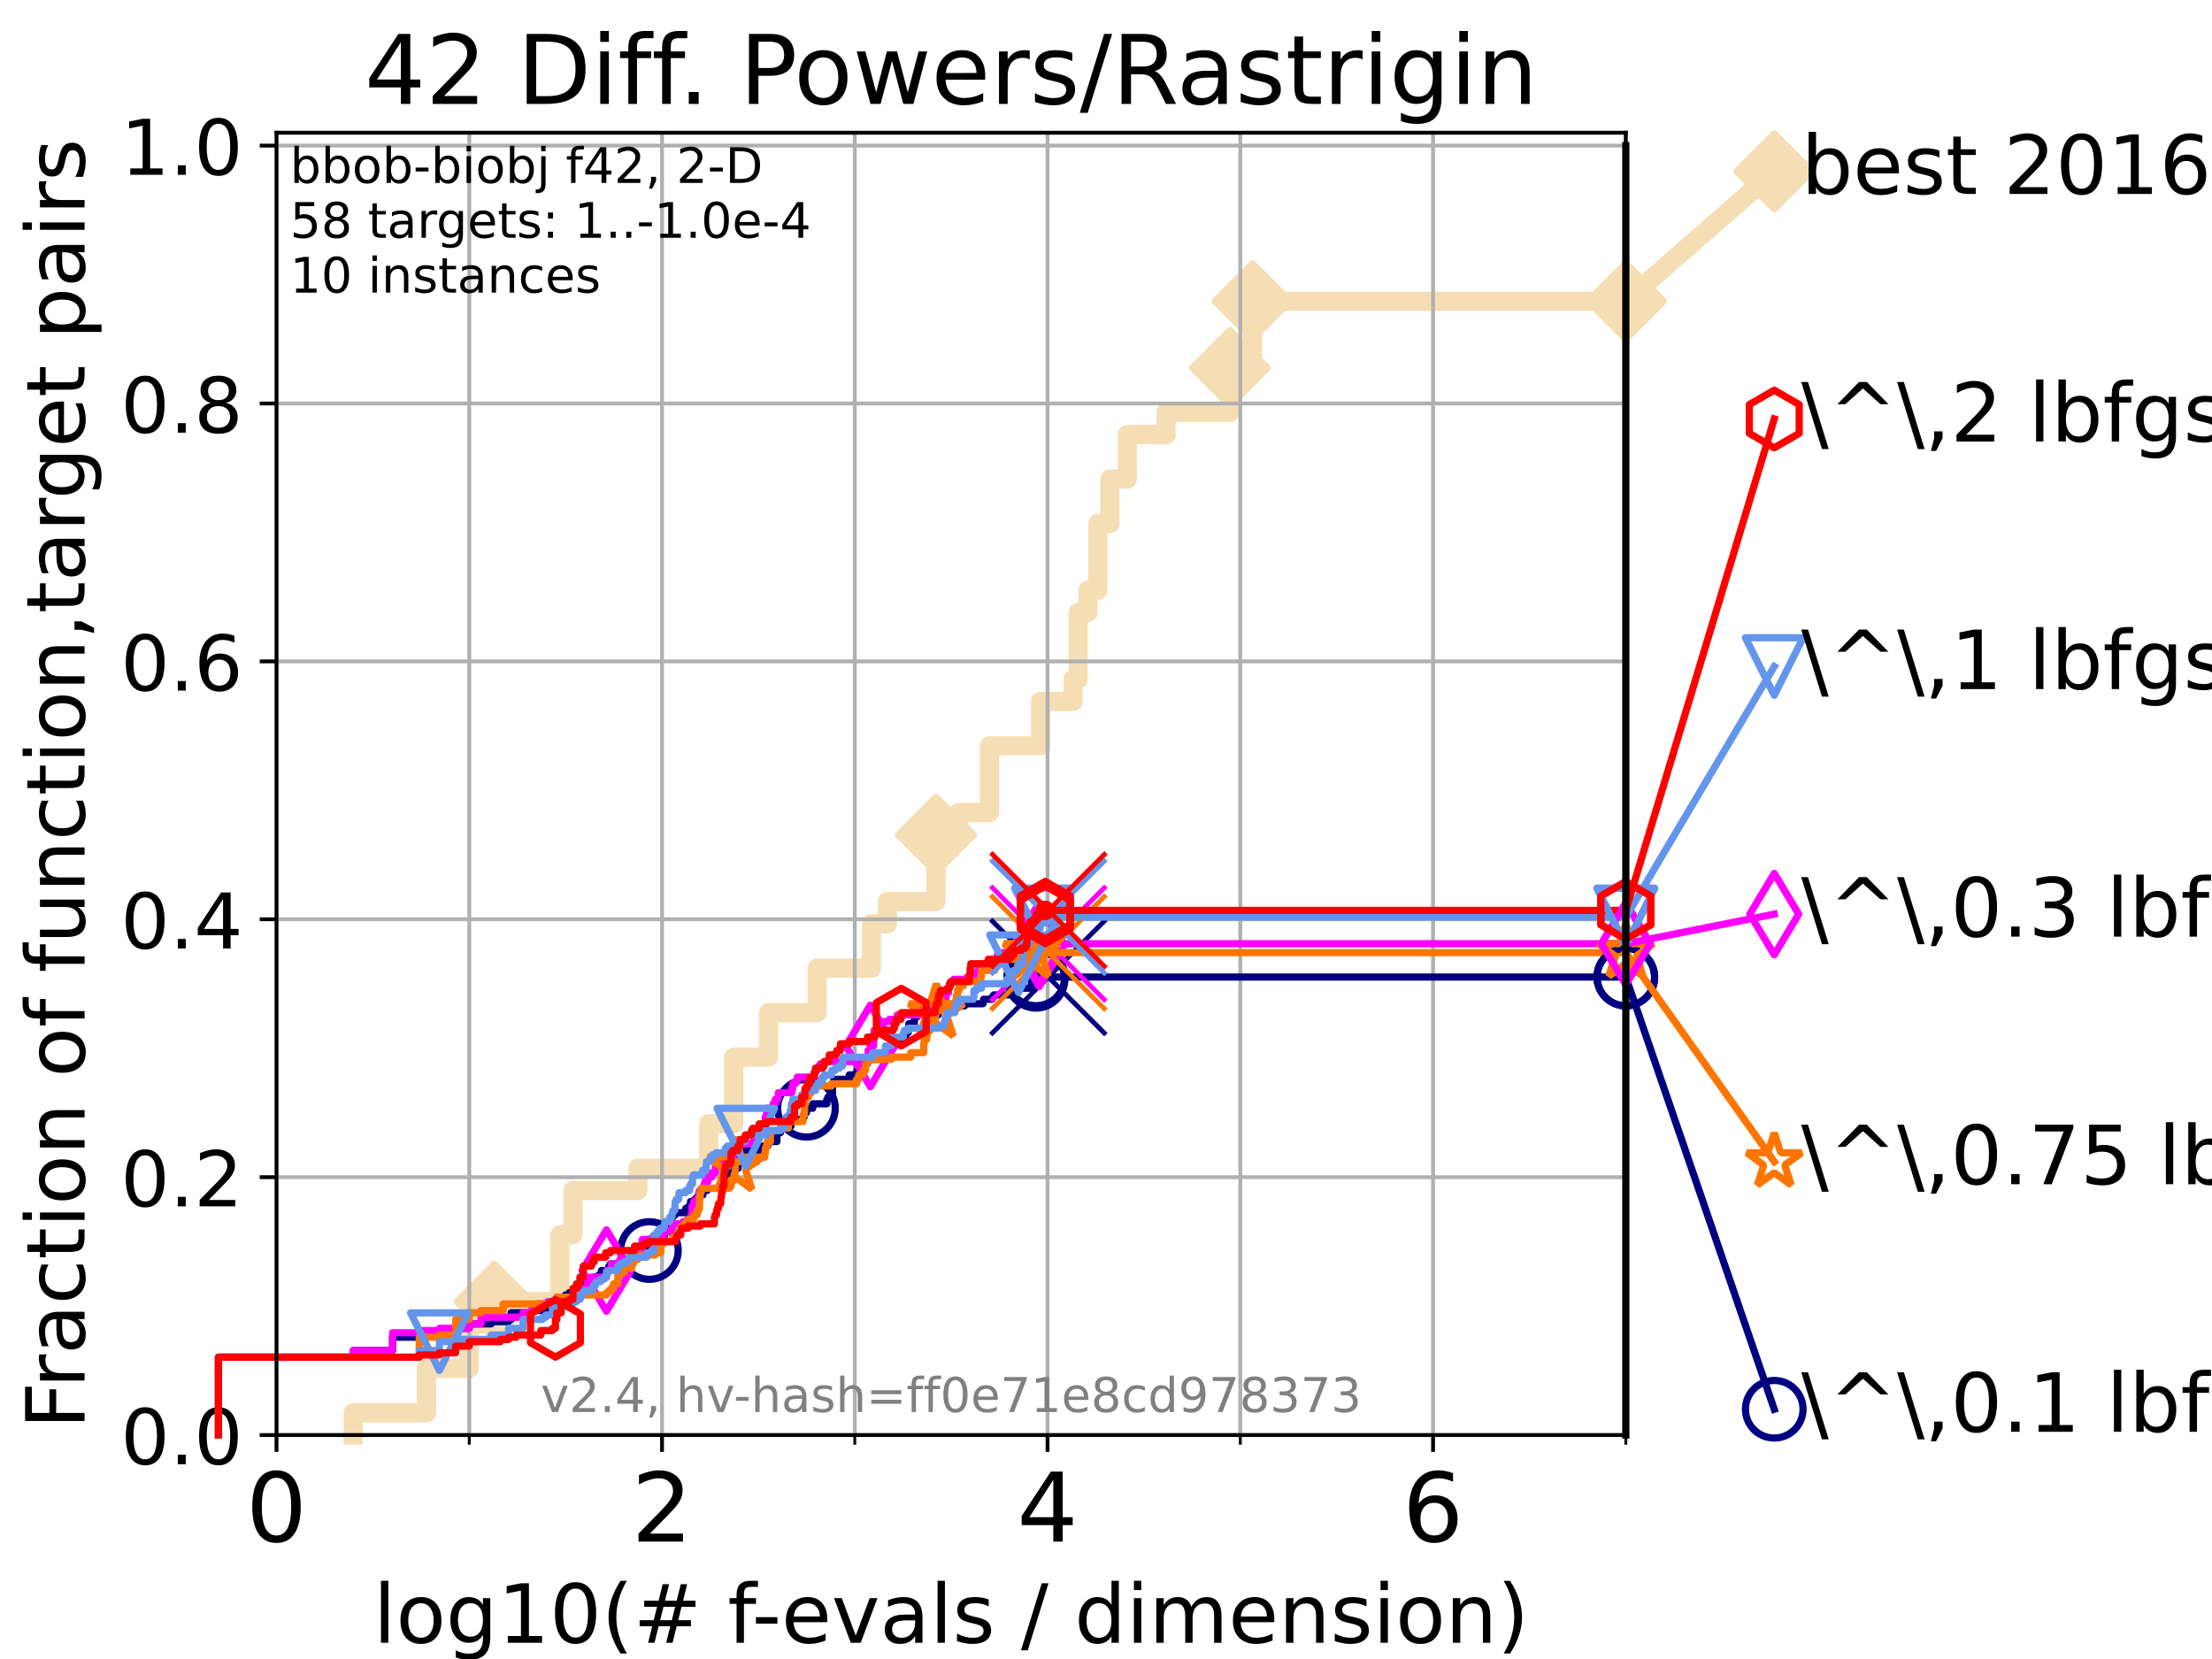 <?xml version="1.0" encoding="utf-8" standalone="no"?>
<!DOCTYPE svg PUBLIC "-//W3C//DTD SVG 1.1//EN"
  "http://www.w3.org/Graphics/SVG/1.1/DTD/svg11.dtd">
<!-- Created with matplotlib (https://matplotlib.org/) -->
<svg height="345.6pt" version="1.1" viewBox="0 0 460.8 345.6" width="460.8pt" xmlns="http://www.w3.org/2000/svg" xmlns:xlink="http://www.w3.org/1999/xlink">
 <defs>
  <style type="text/css">*{stroke-linecap:butt;stroke-linejoin:round;}</style>
 </defs>
 <g id="figure_1">
  <g id="patch_1">
   <path d="M 0 345.6 
L 460.8 345.6 
L 460.8 0 
L 0 0 
z
" style="fill:#ffffff;"/>
  </g>
  <g id="axes_1">
   <g id="patch_2">
    <path d="M 57.6 298.944 
L 338.688 298.944 
L 338.688 27.648 
L 57.6 27.648 
z
" style="fill:#ffffff;"/>
   </g>
   <g id="line2d_1">
    <path d="M 73.579 298.944 
L 73.579 294.313 
L 88.847 294.313 
L 88.847 285.05 
L 97.755 285.05 
L 97.755 275.788 
L 102.989 275.788 
L 102.989 271.157 
L 116.621 271.157 
L 116.621 257.263 
L 119.352 257.263 
L 119.352 248.001 
L 132.894 248.001 
L 132.894 243.37 
L 147.62 243.37 
L 147.62 234.107 
L 152.848 234.107 
L 152.848 220.214 
L 160.103 220.214 
L 160.103 210.951 
L 170.242 210.951 
L 170.242 201.689 
L 181.527 201.689 
L 181.527 192.426 
L 184.856 192.426 
L 184.856 187.795 
L 194.979 187.795 
L 194.979 173.901 
L 199.701 173.901 
L 199.701 169.27 
L 206.127 169.27 
L 206.127 155.377 
L 216.767 155.377 
L 216.767 146.114 
L 223.553 146.114 
L 223.553 141.483 
L 224.604 141.483 
L 224.604 127.589 
L 226.646 127.589 
L 226.646 122.958 
L 228.707 122.958 
L 228.707 109.065 
L 231.208 109.065 
L 231.208 99.802 
L 234.839 99.802 
L 234.839 90.54 
L 242.913 90.54 
L 242.913 85.909 
L 256.229 85.909 
L 256.229 76.646 
L 260.916 76.646 
L 260.916 62.753 
L 338.688 62.753 
" style="fill:none;stroke:#f5deb3;stroke-linecap:square;stroke-width:4;"/>
   </g>
   <g id="line2d_2">
    <defs>
     <path d="M 0 7.778 
L 7.778 0 
L 0 -7.778 
L -7.778 0 
z
" id="m092e517125" style="stroke:#f5deb3;stroke-linejoin:miter;stroke-width:1.5;"/>
    </defs>
    <g>
     <use style="fill:#f5deb3;stroke:#f5deb3;stroke-linejoin:miter;stroke-width:1.5;" x="102.989" xlink:href="#m092e517125" y="271.157"/>
     <use style="fill:#f5deb3;stroke:#f5deb3;stroke-linejoin:miter;stroke-width:1.5;" x="194.979" xlink:href="#m092e517125" y="173.901"/>
     <use style="fill:#f5deb3;stroke:#f5deb3;stroke-linejoin:miter;stroke-width:1.5;" x="256.229" xlink:href="#m092e517125" y="76.646"/>
     <use style="fill:#f5deb3;stroke:#f5deb3;stroke-linejoin:miter;stroke-width:1.5;" x="260.916" xlink:href="#m092e517125" y="62.753"/>
     <use style="fill:#f5deb3;stroke:#f5deb3;stroke-linejoin:miter;stroke-width:1.5;" x="338.688" xlink:href="#m092e517125" y="62.753"/>
    </g>
   </g>
   <g id="line2d_3">
    <path style="fill:none;stroke:#f5deb3;stroke-linecap:square;stroke-width:4;"/>
    <g/>
   </g>
   <g id="line2d_4">
    <path d="M 338.688 62.753 
L 369.608 35.706 
" style="fill:none;stroke:#f5deb3;stroke-linecap:square;stroke-width:4;"/>
    <g>
     <use style="fill:#f5deb3;stroke:#f5deb3;stroke-linejoin:miter;stroke-width:1.5;" x="338.688" xlink:href="#m092e517125" y="62.753"/>
     <use style="fill:#f5deb3;stroke:#f5deb3;stroke-linejoin:miter;stroke-width:1.5;" x="369.608" xlink:href="#m092e517125" y="35.706"/>
    </g>
   </g>
   <g id="matplotlib.axis_1">
    <g id="xtick_1">
     <g id="line2d_5">
      <path clip-path="url(#pe04ce0109a)" d="M 57.6 298.944 
L 57.6 27.648 
" style="fill:none;stroke:#b0b0b0;stroke-linecap:square;stroke-width:0.8;"/>
     </g>
     <g id="line2d_6">
      <defs>
       <path d="M 0 0 
L 0 3.5 
" id="meb66ea7753" style="stroke:#000000;stroke-width:0.8;"/>
      </defs>
      <g>
       <use style="stroke:#000000;stroke-width:0.8;" x="57.6" xlink:href="#meb66ea7753" y="298.944"/>
      </g>
     </g>
     <g id="text_1">
      <!-- 0 -->
      <g transform="translate(51.237 321.141)scale(0.2 -0.2)">
       <defs>
        <path d="M 31.781 66.406 
Q 24.172 66.406 20.328 58.906 
Q 16.5 51.422 16.5 36.375 
Q 16.5 21.391 20.328 13.891 
Q 24.172 6.391 31.781 6.391 
Q 39.453 6.391 43.281 13.891 
Q 47.125 21.391 47.125 36.375 
Q 47.125 51.422 43.281 58.906 
Q 39.453 66.406 31.781 66.406 
z
M 31.781 74.219 
Q 44.047 74.219 50.516 64.516 
Q 56.984 54.828 56.984 36.375 
Q 56.984 17.969 50.516 8.266 
Q 44.047 -1.422 31.781 -1.422 
Q 19.531 -1.422 13.062 8.266 
Q 6.594 17.969 6.594 36.375 
Q 6.594 54.828 13.062 64.516 
Q 19.531 74.219 31.781 74.219 
z
" id="DejaVuSans-48"/>
       </defs>
       <use xlink:href="#DejaVuSans-48"/>
      </g>
     </g>
    </g>
    <g id="xtick_2">
     <g id="line2d_7">
      <path clip-path="url(#pe04ce0109a)" d="M 137.911 298.944 
L 137.911 27.648 
" style="fill:none;stroke:#b0b0b0;stroke-linecap:square;stroke-width:0.8;"/>
     </g>
     <g id="line2d_8">
      <g>
       <use style="stroke:#000000;stroke-width:0.8;" x="137.911" xlink:href="#meb66ea7753" y="298.944"/>
      </g>
     </g>
     <g id="text_2">
      <!-- 2 -->
      <g transform="translate(131.548 321.141)scale(0.2 -0.2)">
       <defs>
        <path d="M 19.188 8.297 
L 53.609 8.297 
L 53.609 0 
L 7.328 0 
L 7.328 8.297 
Q 12.938 14.109 22.625 23.891 
Q 32.328 33.688 34.812 36.531 
Q 39.547 41.844 41.422 45.531 
Q 43.312 49.219 43.312 52.781 
Q 43.312 58.594 39.234 62.25 
Q 35.156 65.922 28.609 65.922 
Q 23.969 65.922 18.812 64.312 
Q 13.672 62.703 7.812 59.422 
L 7.812 69.391 
Q 13.766 71.781 18.938 73 
Q 24.125 74.219 28.422 74.219 
Q 39.75 74.219 46.484 68.547 
Q 53.219 62.891 53.219 53.422 
Q 53.219 48.922 51.531 44.891 
Q 49.859 40.875 45.406 35.406 
Q 44.188 33.984 37.641 27.219 
Q 31.109 20.453 19.188 8.297 
z
" id="DejaVuSans-50"/>
       </defs>
       <use xlink:href="#DejaVuSans-50"/>
      </g>
     </g>
    </g>
    <g id="xtick_3">
     <g id="line2d_9">
      <path clip-path="url(#pe04ce0109a)" d="M 218.222 298.944 
L 218.222 27.648 
" style="fill:none;stroke:#b0b0b0;stroke-linecap:square;stroke-width:0.8;"/>
     </g>
     <g id="line2d_10">
      <g>
       <use style="stroke:#000000;stroke-width:0.8;" x="218.222" xlink:href="#meb66ea7753" y="298.944"/>
      </g>
     </g>
     <g id="text_3">
      <!-- 4 -->
      <g transform="translate(211.859 321.141)scale(0.2 -0.2)">
       <defs>
        <path d="M 37.797 64.312 
L 12.891 25.391 
L 37.797 25.391 
z
M 35.203 72.906 
L 47.609 72.906 
L 47.609 25.391 
L 58.016 25.391 
L 58.016 17.188 
L 47.609 17.188 
L 47.609 0 
L 37.797 0 
L 37.797 17.188 
L 4.891 17.188 
L 4.891 26.703 
z
" id="DejaVuSans-52"/>
       </defs>
       <use xlink:href="#DejaVuSans-52"/>
      </g>
     </g>
    </g>
    <g id="xtick_4">
     <g id="line2d_11">
      <path clip-path="url(#pe04ce0109a)" d="M 298.533 298.944 
L 298.533 27.648 
" style="fill:none;stroke:#b0b0b0;stroke-linecap:square;stroke-width:0.8;"/>
     </g>
     <g id="line2d_12">
      <g>
       <use style="stroke:#000000;stroke-width:0.8;" x="298.533" xlink:href="#meb66ea7753" y="298.944"/>
      </g>
     </g>
     <g id="text_4">
      <!-- 6 -->
      <g transform="translate(292.17 321.141)scale(0.2 -0.2)">
       <defs>
        <path d="M 33.016 40.375 
Q 26.375 40.375 22.484 35.828 
Q 18.609 31.297 18.609 23.391 
Q 18.609 15.531 22.484 10.953 
Q 26.375 6.391 33.016 6.391 
Q 39.656 6.391 43.531 10.953 
Q 47.406 15.531 47.406 23.391 
Q 47.406 31.297 43.531 35.828 
Q 39.656 40.375 33.016 40.375 
z
M 52.594 71.297 
L 52.594 62.312 
Q 48.875 64.062 45.094 64.984 
Q 41.312 65.922 37.594 65.922 
Q 27.828 65.922 22.672 59.328 
Q 17.531 52.734 16.797 39.406 
Q 19.672 43.656 24.016 45.922 
Q 28.375 48.188 33.594 48.188 
Q 44.578 48.188 50.953 41.516 
Q 57.328 34.859 57.328 23.391 
Q 57.328 12.156 50.688 5.359 
Q 44.047 -1.422 33.016 -1.422 
Q 20.359 -1.422 13.672 8.266 
Q 6.984 17.969 6.984 36.375 
Q 6.984 53.656 15.188 63.938 
Q 23.391 74.219 37.203 74.219 
Q 40.922 74.219 44.703 73.484 
Q 48.484 72.75 52.594 71.297 
z
" id="DejaVuSans-54"/>
       </defs>
       <use xlink:href="#DejaVuSans-54"/>
      </g>
     </g>
    </g>
    <g id="xtick_5">
     <g id="line2d_13">
      <path clip-path="url(#pe04ce0109a)" d="M 97.755 298.944 
L 97.755 27.648 
" style="fill:none;stroke:#b0b0b0;stroke-linecap:square;stroke-width:0.8;"/>
     </g>
     <g id="line2d_14">
      <defs>
       <path d="M 0 0 
L 0 2 
" id="m7541bf649a" style="stroke:#000000;stroke-width:0.6;"/>
      </defs>
      <g>
       <use style="stroke:#000000;stroke-width:0.6;" x="97.755" xlink:href="#m7541bf649a" y="298.944"/>
      </g>
     </g>
    </g>
    <g id="xtick_6">
     <g id="line2d_15">
      <path clip-path="url(#pe04ce0109a)" d="M 178.066 298.944 
L 178.066 27.648 
" style="fill:none;stroke:#b0b0b0;stroke-linecap:square;stroke-width:0.8;"/>
     </g>
     <g id="line2d_16">
      <g>
       <use style="stroke:#000000;stroke-width:0.6;" x="178.066" xlink:href="#m7541bf649a" y="298.944"/>
      </g>
     </g>
    </g>
    <g id="xtick_7">
     <g id="line2d_17">
      <path clip-path="url(#pe04ce0109a)" d="M 258.377 298.944 
L 258.377 27.648 
" style="fill:none;stroke:#b0b0b0;stroke-linecap:square;stroke-width:0.8;"/>
     </g>
     <g id="line2d_18">
      <g>
       <use style="stroke:#000000;stroke-width:0.6;" x="258.377" xlink:href="#m7541bf649a" y="298.944"/>
      </g>
     </g>
    </g>
    <g id="xtick_8">
     <g id="line2d_19">
      <path clip-path="url(#pe04ce0109a)" d="M 338.688 298.944 
L 338.688 27.648 
" style="fill:none;stroke:#b0b0b0;stroke-linecap:square;stroke-width:0.8;"/>
     </g>
     <g id="line2d_20">
      <g>
       <use style="stroke:#000000;stroke-width:0.6;" x="338.688" xlink:href="#m7541bf649a" y="298.944"/>
      </g>
     </g>
    </g>
    <g id="text_5">
     <!-- log10(# f-evals / dimension) -->
     <g transform="translate(77.764 342.218)scale(0.17 -0.17)">
      <defs>
       <path d="M 9.422 75.984 
L 18.406 75.984 
L 18.406 0 
L 9.422 0 
z
" id="DejaVuSans-108"/>
       <path d="M 30.609 48.391 
Q 23.391 48.391 19.188 42.75 
Q 14.984 37.109 14.984 27.297 
Q 14.984 17.484 19.156 11.844 
Q 23.344 6.203 30.609 6.203 
Q 37.797 6.203 41.984 11.859 
Q 46.188 17.531 46.188 27.297 
Q 46.188 37.016 41.984 42.703 
Q 37.797 48.391 30.609 48.391 
z
M 30.609 56 
Q 42.328 56 49.016 48.375 
Q 55.719 40.766 55.719 27.297 
Q 55.719 13.875 49.016 6.219 
Q 42.328 -1.422 30.609 -1.422 
Q 18.844 -1.422 12.172 6.219 
Q 5.516 13.875 5.516 27.297 
Q 5.516 40.766 12.172 48.375 
Q 18.844 56 30.609 56 
z
" id="DejaVuSans-111"/>
       <path d="M 45.406 27.984 
Q 45.406 37.75 41.375 43.109 
Q 37.359 48.484 30.078 48.484 
Q 22.859 48.484 18.828 43.109 
Q 14.797 37.75 14.797 27.984 
Q 14.797 18.266 18.828 12.891 
Q 22.859 7.516 30.078 7.516 
Q 37.359 7.516 41.375 12.891 
Q 45.406 18.266 45.406 27.984 
z
M 54.391 6.781 
Q 54.391 -7.172 48.188 -13.984 
Q 42 -20.797 29.203 -20.797 
Q 24.469 -20.797 20.266 -20.094 
Q 16.062 -19.391 12.109 -17.922 
L 12.109 -9.188 
Q 16.062 -11.328 19.922 -12.344 
Q 23.781 -13.375 27.781 -13.375 
Q 36.625 -13.375 41.016 -8.766 
Q 45.406 -4.156 45.406 5.172 
L 45.406 9.625 
Q 42.625 4.781 38.281 2.391 
Q 33.938 0 27.875 0 
Q 17.828 0 11.672 7.656 
Q 5.516 15.328 5.516 27.984 
Q 5.516 40.672 11.672 48.328 
Q 17.828 56 27.875 56 
Q 33.938 56 38.281 53.609 
Q 42.625 51.219 45.406 46.391 
L 45.406 54.688 
L 54.391 54.688 
z
" id="DejaVuSans-103"/>
       <path d="M 12.406 8.297 
L 28.516 8.297 
L 28.516 63.922 
L 10.984 60.406 
L 10.984 69.391 
L 28.422 72.906 
L 38.281 72.906 
L 38.281 8.297 
L 54.391 8.297 
L 54.391 0 
L 12.406 0 
z
" id="DejaVuSans-49"/>
       <path d="M 31 75.875 
Q 24.469 64.656 21.281 53.656 
Q 18.109 42.672 18.109 31.391 
Q 18.109 20.125 21.312 9.062 
Q 24.516 -2 31 -13.188 
L 23.188 -13.188 
Q 15.875 -1.703 12.234 9.375 
Q 8.594 20.453 8.594 31.391 
Q 8.594 42.281 12.203 53.312 
Q 15.828 64.359 23.188 75.875 
z
" id="DejaVuSans-40"/>
       <path d="M 51.125 44 
L 36.922 44 
L 32.812 27.688 
L 47.125 27.688 
z
M 43.797 71.781 
L 38.719 51.516 
L 52.984 51.516 
L 58.109 71.781 
L 65.922 71.781 
L 60.891 51.516 
L 76.125 51.516 
L 76.125 44 
L 58.984 44 
L 54.984 27.688 
L 70.516 27.688 
L 70.516 20.219 
L 53.078 20.219 
L 48 0 
L 40.188 0 
L 45.219 20.219 
L 30.906 20.219 
L 25.875 0 
L 18.016 0 
L 23.094 20.219 
L 7.719 20.219 
L 7.719 27.688 
L 24.906 27.688 
L 29 44 
L 13.281 44 
L 13.281 51.516 
L 30.906 51.516 
L 35.891 71.781 
z
" id="DejaVuSans-35"/>
       <path id="DejaVuSans-32"/>
       <path d="M 37.109 75.984 
L 37.109 68.5 
L 28.516 68.5 
Q 23.688 68.5 21.797 66.547 
Q 19.922 64.594 19.922 59.516 
L 19.922 54.688 
L 34.719 54.688 
L 34.719 47.703 
L 19.922 47.703 
L 19.922 0 
L 10.891 0 
L 10.891 47.703 
L 2.297 47.703 
L 2.297 54.688 
L 10.891 54.688 
L 10.891 58.5 
Q 10.891 67.625 15.141 71.797 
Q 19.391 75.984 28.609 75.984 
z
" id="DejaVuSans-102"/>
       <path d="M 4.891 31.391 
L 31.203 31.391 
L 31.203 23.391 
L 4.891 23.391 
z
" id="DejaVuSans-45"/>
       <path d="M 56.203 29.594 
L 56.203 25.203 
L 14.891 25.203 
Q 15.484 15.922 20.484 11.062 
Q 25.484 6.203 34.422 6.203 
Q 39.594 6.203 44.453 7.469 
Q 49.312 8.734 54.109 11.281 
L 54.109 2.781 
Q 49.266 0.734 44.188 -0.344 
Q 39.109 -1.422 33.891 -1.422 
Q 20.797 -1.422 13.156 6.188 
Q 5.516 13.812 5.516 26.812 
Q 5.516 40.234 12.766 48.109 
Q 20.016 56 32.328 56 
Q 43.359 56 49.781 48.891 
Q 56.203 41.797 56.203 29.594 
z
M 47.219 32.234 
Q 47.125 39.594 43.094 43.984 
Q 39.062 48.391 32.422 48.391 
Q 24.906 48.391 20.391 44.141 
Q 15.875 39.891 15.188 32.172 
z
" id="DejaVuSans-101"/>
       <path d="M 2.984 54.688 
L 12.5 54.688 
L 29.594 8.797 
L 46.688 54.688 
L 56.203 54.688 
L 35.688 0 
L 23.484 0 
z
" id="DejaVuSans-118"/>
       <path d="M 34.281 27.484 
Q 23.391 27.484 19.188 25 
Q 14.984 22.516 14.984 16.5 
Q 14.984 11.719 18.141 8.906 
Q 21.297 6.109 26.703 6.109 
Q 34.188 6.109 38.703 11.406 
Q 43.219 16.703 43.219 25.484 
L 43.219 27.484 
z
M 52.203 31.203 
L 52.203 0 
L 43.219 0 
L 43.219 8.297 
Q 40.141 3.328 35.547 0.953 
Q 30.953 -1.422 24.312 -1.422 
Q 15.922 -1.422 10.953 3.297 
Q 6 8.016 6 15.922 
Q 6 25.141 12.172 29.828 
Q 18.359 34.516 30.609 34.516 
L 43.219 34.516 
L 43.219 35.406 
Q 43.219 41.609 39.141 45 
Q 35.062 48.391 27.688 48.391 
Q 23 48.391 18.547 47.266 
Q 14.109 46.141 10.016 43.891 
L 10.016 52.203 
Q 14.938 54.109 19.578 55.047 
Q 24.219 56 28.609 56 
Q 40.484 56 46.344 49.844 
Q 52.203 43.703 52.203 31.203 
z
" id="DejaVuSans-97"/>
       <path d="M 44.281 53.078 
L 44.281 44.578 
Q 40.484 46.531 36.375 47.5 
Q 32.281 48.484 27.875 48.484 
Q 21.188 48.484 17.844 46.438 
Q 14.5 44.391 14.5 40.281 
Q 14.5 37.156 16.891 35.375 
Q 19.281 33.594 26.516 31.984 
L 29.594 31.297 
Q 39.156 29.25 43.188 25.516 
Q 47.219 21.781 47.219 15.094 
Q 47.219 7.469 41.188 3.016 
Q 35.156 -1.422 24.609 -1.422 
Q 20.219 -1.422 15.453 -0.562 
Q 10.688 0.297 5.422 2 
L 5.422 11.281 
Q 10.406 8.688 15.234 7.391 
Q 20.062 6.109 24.812 6.109 
Q 31.156 6.109 34.562 8.281 
Q 37.984 10.453 37.984 14.406 
Q 37.984 18.062 35.516 20.016 
Q 33.062 21.969 24.703 23.781 
L 21.578 24.516 
Q 13.234 26.266 9.516 29.906 
Q 5.812 33.547 5.812 39.891 
Q 5.812 47.609 11.281 51.797 
Q 16.75 56 26.812 56 
Q 31.781 56 36.172 55.266 
Q 40.578 54.547 44.281 53.078 
z
" id="DejaVuSans-115"/>
       <path d="M 25.391 72.906 
L 33.688 72.906 
L 8.297 -9.281 
L 0 -9.281 
z
" id="DejaVuSans-47"/>
       <path d="M 45.406 46.391 
L 45.406 75.984 
L 54.391 75.984 
L 54.391 0 
L 45.406 0 
L 45.406 8.203 
Q 42.578 3.328 38.25 0.953 
Q 33.938 -1.422 27.875 -1.422 
Q 17.969 -1.422 11.734 6.484 
Q 5.516 14.406 5.516 27.297 
Q 5.516 40.188 11.734 48.094 
Q 17.969 56 27.875 56 
Q 33.938 56 38.25 53.625 
Q 42.578 51.266 45.406 46.391 
z
M 14.797 27.297 
Q 14.797 17.391 18.875 11.75 
Q 22.953 6.109 30.078 6.109 
Q 37.203 6.109 41.297 11.75 
Q 45.406 17.391 45.406 27.297 
Q 45.406 37.203 41.297 42.844 
Q 37.203 48.484 30.078 48.484 
Q 22.953 48.484 18.875 42.844 
Q 14.797 37.203 14.797 27.297 
z
" id="DejaVuSans-100"/>
       <path d="M 9.422 54.688 
L 18.406 54.688 
L 18.406 0 
L 9.422 0 
z
M 9.422 75.984 
L 18.406 75.984 
L 18.406 64.594 
L 9.422 64.594 
z
" id="DejaVuSans-105"/>
       <path d="M 52 44.188 
Q 55.375 50.25 60.062 53.125 
Q 64.75 56 71.094 56 
Q 79.641 56 84.281 50.016 
Q 88.922 44.047 88.922 33.016 
L 88.922 0 
L 79.891 0 
L 79.891 32.719 
Q 79.891 40.578 77.094 44.375 
Q 74.312 48.188 68.609 48.188 
Q 61.625 48.188 57.562 43.547 
Q 53.516 38.922 53.516 30.906 
L 53.516 0 
L 44.484 0 
L 44.484 32.719 
Q 44.484 40.625 41.703 44.406 
Q 38.922 48.188 33.109 48.188 
Q 26.219 48.188 22.156 43.531 
Q 18.109 38.875 18.109 30.906 
L 18.109 0 
L 9.078 0 
L 9.078 54.688 
L 18.109 54.688 
L 18.109 46.188 
Q 21.188 51.219 25.484 53.609 
Q 29.781 56 35.688 56 
Q 41.656 56 45.828 52.969 
Q 50 49.953 52 44.188 
z
" id="DejaVuSans-109"/>
       <path d="M 54.891 33.016 
L 54.891 0 
L 45.906 0 
L 45.906 32.719 
Q 45.906 40.484 42.875 44.328 
Q 39.844 48.188 33.797 48.188 
Q 26.516 48.188 22.312 43.547 
Q 18.109 38.922 18.109 30.906 
L 18.109 0 
L 9.078 0 
L 9.078 54.688 
L 18.109 54.688 
L 18.109 46.188 
Q 21.344 51.125 25.703 53.562 
Q 30.078 56 35.797 56 
Q 45.219 56 50.047 50.172 
Q 54.891 44.344 54.891 33.016 
z
" id="DejaVuSans-110"/>
       <path d="M 8.016 75.875 
L 15.828 75.875 
Q 23.141 64.359 26.781 53.312 
Q 30.422 42.281 30.422 31.391 
Q 30.422 20.453 26.781 9.375 
Q 23.141 -1.703 15.828 -13.188 
L 8.016 -13.188 
Q 14.5 -2 17.703 9.062 
Q 20.906 20.125 20.906 31.391 
Q 20.906 42.672 17.703 53.656 
Q 14.5 64.656 8.016 75.875 
z
" id="DejaVuSans-41"/>
      </defs>
      <use xlink:href="#DejaVuSans-108"/>
      <use x="27.783" xlink:href="#DejaVuSans-111"/>
      <use x="88.965" xlink:href="#DejaVuSans-103"/>
      <use x="152.441" xlink:href="#DejaVuSans-49"/>
      <use x="216.064" xlink:href="#DejaVuSans-48"/>
      <use x="279.688" xlink:href="#DejaVuSans-40"/>
      <use x="318.701" xlink:href="#DejaVuSans-35"/>
      <use x="402.49" xlink:href="#DejaVuSans-32"/>
      <use x="434.277" xlink:href="#DejaVuSans-102"/>
      <use x="463.982" xlink:href="#DejaVuSans-45"/>
      <use x="500.066" xlink:href="#DejaVuSans-101"/>
      <use x="561.59" xlink:href="#DejaVuSans-118"/>
      <use x="620.77" xlink:href="#DejaVuSans-97"/>
      <use x="682.049" xlink:href="#DejaVuSans-108"/>
      <use x="709.832" xlink:href="#DejaVuSans-115"/>
      <use x="761.932" xlink:href="#DejaVuSans-32"/>
      <use x="793.719" xlink:href="#DejaVuSans-47"/>
      <use x="827.41" xlink:href="#DejaVuSans-32"/>
      <use x="859.197" xlink:href="#DejaVuSans-100"/>
      <use x="922.674" xlink:href="#DejaVuSans-105"/>
      <use x="950.457" xlink:href="#DejaVuSans-109"/>
      <use x="1047.869" xlink:href="#DejaVuSans-101"/>
      <use x="1109.393" xlink:href="#DejaVuSans-110"/>
      <use x="1172.771" xlink:href="#DejaVuSans-115"/>
      <use x="1224.871" xlink:href="#DejaVuSans-105"/>
      <use x="1252.654" xlink:href="#DejaVuSans-111"/>
      <use x="1313.836" xlink:href="#DejaVuSans-110"/>
      <use x="1377.215" xlink:href="#DejaVuSans-41"/>
     </g>
    </g>
   </g>
   <g id="matplotlib.axis_2">
    <g id="ytick_1">
     <g id="line2d_21">
      <path clip-path="url(#pe04ce0109a)" d="M 57.6 298.944 
L 338.688 298.944 
" style="fill:none;stroke:#b0b0b0;stroke-linecap:square;stroke-width:0.8;"/>
     </g>
     <g id="line2d_22">
      <defs>
       <path d="M 0 0 
L -3.5 0 
" id="m4a02059066" style="stroke:#000000;stroke-width:0.8;"/>
      </defs>
      <g>
       <use style="stroke:#000000;stroke-width:0.8;" x="57.6" xlink:href="#m4a02059066" y="298.944"/>
      </g>
     </g>
     <g id="text_6">
      <!-- 0.0 -->
      <g transform="translate(25.155 305.023)scale(0.16 -0.16)">
       <defs>
        <path d="M 10.688 12.406 
L 21 12.406 
L 21 0 
L 10.688 0 
z
" id="DejaVuSans-46"/>
       </defs>
       <use xlink:href="#DejaVuSans-48"/>
       <use x="63.623" xlink:href="#DejaVuSans-46"/>
       <use x="95.41" xlink:href="#DejaVuSans-48"/>
      </g>
     </g>
    </g>
    <g id="ytick_2">
     <g id="line2d_23">
      <path clip-path="url(#pe04ce0109a)" d="M 57.6 245.222 
L 338.688 245.222 
" style="fill:none;stroke:#b0b0b0;stroke-linecap:square;stroke-width:0.8;"/>
     </g>
     <g id="line2d_24">
      <g>
       <use style="stroke:#000000;stroke-width:0.8;" x="57.6" xlink:href="#m4a02059066" y="245.222"/>
      </g>
     </g>
     <g id="text_7">
      <!-- 0.2 -->
      <g transform="translate(25.155 251.301)scale(0.16 -0.16)">
       <use xlink:href="#DejaVuSans-48"/>
       <use x="63.623" xlink:href="#DejaVuSans-46"/>
       <use x="95.41" xlink:href="#DejaVuSans-50"/>
      </g>
     </g>
    </g>
    <g id="ytick_3">
     <g id="line2d_25">
      <path clip-path="url(#pe04ce0109a)" d="M 57.6 191.5 
L 338.688 191.5 
" style="fill:none;stroke:#b0b0b0;stroke-linecap:square;stroke-width:0.8;"/>
     </g>
     <g id="line2d_26">
      <g>
       <use style="stroke:#000000;stroke-width:0.8;" x="57.6" xlink:href="#m4a02059066" y="191.5"/>
      </g>
     </g>
     <g id="text_8">
      <!-- 0.4 -->
      <g transform="translate(25.155 197.579)scale(0.16 -0.16)">
       <use xlink:href="#DejaVuSans-48"/>
       <use x="63.623" xlink:href="#DejaVuSans-46"/>
       <use x="95.41" xlink:href="#DejaVuSans-52"/>
      </g>
     </g>
    </g>
    <g id="ytick_4">
     <g id="line2d_27">
      <path clip-path="url(#pe04ce0109a)" d="M 57.6 137.778 
L 338.688 137.778 
" style="fill:none;stroke:#b0b0b0;stroke-linecap:square;stroke-width:0.8;"/>
     </g>
     <g id="line2d_28">
      <g>
       <use style="stroke:#000000;stroke-width:0.8;" x="57.6" xlink:href="#m4a02059066" y="137.778"/>
      </g>
     </g>
     <g id="text_9">
      <!-- 0.6 -->
      <g transform="translate(25.155 143.857)scale(0.16 -0.16)">
       <use xlink:href="#DejaVuSans-48"/>
       <use x="63.623" xlink:href="#DejaVuSans-46"/>
       <use x="95.41" xlink:href="#DejaVuSans-54"/>
      </g>
     </g>
    </g>
    <g id="ytick_5">
     <g id="line2d_29">
      <path clip-path="url(#pe04ce0109a)" d="M 57.6 84.056 
L 338.688 84.056 
" style="fill:none;stroke:#b0b0b0;stroke-linecap:square;stroke-width:0.8;"/>
     </g>
     <g id="line2d_30">
      <g>
       <use style="stroke:#000000;stroke-width:0.8;" x="57.6" xlink:href="#m4a02059066" y="84.056"/>
      </g>
     </g>
     <g id="text_10">
      <!-- 0.8 -->
      <g transform="translate(25.155 90.135)scale(0.16 -0.16)">
       <defs>
        <path d="M 31.781 34.625 
Q 24.75 34.625 20.719 30.859 
Q 16.703 27.094 16.703 20.516 
Q 16.703 13.922 20.719 10.156 
Q 24.75 6.391 31.781 6.391 
Q 38.812 6.391 42.859 10.172 
Q 46.922 13.969 46.922 20.516 
Q 46.922 27.094 42.891 30.859 
Q 38.875 34.625 31.781 34.625 
z
M 21.922 38.812 
Q 15.578 40.375 12.031 44.719 
Q 8.5 49.078 8.5 55.328 
Q 8.5 64.062 14.719 69.141 
Q 20.953 74.219 31.781 74.219 
Q 42.672 74.219 48.875 69.141 
Q 55.078 64.062 55.078 55.328 
Q 55.078 49.078 51.531 44.719 
Q 48 40.375 41.703 38.812 
Q 48.828 37.156 52.797 32.312 
Q 56.781 27.484 56.781 20.516 
Q 56.781 9.906 50.312 4.234 
Q 43.844 -1.422 31.781 -1.422 
Q 19.734 -1.422 13.25 4.234 
Q 6.781 9.906 6.781 20.516 
Q 6.781 27.484 10.781 32.312 
Q 14.797 37.156 21.922 38.812 
z
M 18.312 54.391 
Q 18.312 48.734 21.844 45.562 
Q 25.391 42.391 31.781 42.391 
Q 38.141 42.391 41.719 45.562 
Q 45.312 48.734 45.312 54.391 
Q 45.312 60.062 41.719 63.234 
Q 38.141 66.406 31.781 66.406 
Q 25.391 66.406 21.844 63.234 
Q 18.312 60.062 18.312 54.391 
z
" id="DejaVuSans-56"/>
       </defs>
       <use xlink:href="#DejaVuSans-48"/>
       <use x="63.623" xlink:href="#DejaVuSans-46"/>
       <use x="95.41" xlink:href="#DejaVuSans-56"/>
      </g>
     </g>
    </g>
    <g id="ytick_6">
     <g id="line2d_31">
      <path clip-path="url(#pe04ce0109a)" d="M 57.6 30.334 
L 338.688 30.334 
" style="fill:none;stroke:#b0b0b0;stroke-linecap:square;stroke-width:0.8;"/>
     </g>
     <g id="line2d_32">
      <g>
       <use style="stroke:#000000;stroke-width:0.8;" x="57.6" xlink:href="#m4a02059066" y="30.334"/>
      </g>
     </g>
     <g id="text_11">
      <!-- 1.0 -->
      <g transform="translate(25.155 36.413)scale(0.16 -0.16)">
       <use xlink:href="#DejaVuSans-49"/>
       <use x="63.623" xlink:href="#DejaVuSans-46"/>
       <use x="95.41" xlink:href="#DejaVuSans-48"/>
      </g>
     </g>
    </g>
    <g id="text_12">
     <!-- Fraction of function,target pairs -->
     <g transform="translate(17.62 297.681)rotate(-90)scale(0.17 -0.17)">
      <defs>
       <path d="M 9.812 72.906 
L 51.703 72.906 
L 51.703 64.594 
L 19.672 64.594 
L 19.672 43.109 
L 48.578 43.109 
L 48.578 34.812 
L 19.672 34.812 
L 19.672 0 
L 9.812 0 
z
" id="DejaVuSans-70"/>
       <path d="M 41.109 46.297 
Q 39.594 47.172 37.812 47.578 
Q 36.031 48 33.891 48 
Q 26.266 48 22.188 43.047 
Q 18.109 38.094 18.109 28.812 
L 18.109 0 
L 9.078 0 
L 9.078 54.688 
L 18.109 54.688 
L 18.109 46.188 
Q 20.953 51.172 25.484 53.578 
Q 30.031 56 36.531 56 
Q 37.453 56 38.578 55.875 
Q 39.703 55.766 41.062 55.516 
z
" id="DejaVuSans-114"/>
       <path d="M 48.781 52.594 
L 48.781 44.188 
Q 44.969 46.297 41.141 47.344 
Q 37.312 48.391 33.406 48.391 
Q 24.656 48.391 19.812 42.844 
Q 14.984 37.312 14.984 27.297 
Q 14.984 17.281 19.812 11.734 
Q 24.656 6.203 33.406 6.203 
Q 37.312 6.203 41.141 7.25 
Q 44.969 8.297 48.781 10.406 
L 48.781 2.094 
Q 45.016 0.344 40.984 -0.531 
Q 36.969 -1.422 32.422 -1.422 
Q 20.062 -1.422 12.781 6.344 
Q 5.516 14.109 5.516 27.297 
Q 5.516 40.672 12.859 48.328 
Q 20.219 56 33.016 56 
Q 37.156 56 41.109 55.141 
Q 45.062 54.297 48.781 52.594 
z
" id="DejaVuSans-99"/>
       <path d="M 18.312 70.219 
L 18.312 54.688 
L 36.812 54.688 
L 36.812 47.703 
L 18.312 47.703 
L 18.312 18.016 
Q 18.312 11.328 20.141 9.422 
Q 21.969 7.516 27.594 7.516 
L 36.812 7.516 
L 36.812 0 
L 27.594 0 
Q 17.188 0 13.234 3.875 
Q 9.281 7.766 9.281 18.016 
L 9.281 47.703 
L 2.688 47.703 
L 2.688 54.688 
L 9.281 54.688 
L 9.281 70.219 
z
" id="DejaVuSans-116"/>
       <path d="M 8.5 21.578 
L 8.5 54.688 
L 17.484 54.688 
L 17.484 21.922 
Q 17.484 14.156 20.5 10.266 
Q 23.531 6.391 29.594 6.391 
Q 36.859 6.391 41.078 11.031 
Q 45.312 15.672 45.312 23.688 
L 45.312 54.688 
L 54.297 54.688 
L 54.297 0 
L 45.312 0 
L 45.312 8.406 
Q 42.047 3.422 37.719 1 
Q 33.406 -1.422 27.688 -1.422 
Q 18.266 -1.422 13.375 4.438 
Q 8.5 10.297 8.5 21.578 
z
M 31.109 56 
z
" id="DejaVuSans-117"/>
       <path d="M 11.719 12.406 
L 22.016 12.406 
L 22.016 4 
L 14.016 -11.625 
L 7.719 -11.625 
L 11.719 4 
z
" id="DejaVuSans-44"/>
       <path d="M 18.109 8.203 
L 18.109 -20.797 
L 9.078 -20.797 
L 9.078 54.688 
L 18.109 54.688 
L 18.109 46.391 
Q 20.953 51.266 25.266 53.625 
Q 29.594 56 35.594 56 
Q 45.562 56 51.781 48.094 
Q 58.016 40.188 58.016 27.297 
Q 58.016 14.406 51.781 6.484 
Q 45.562 -1.422 35.594 -1.422 
Q 29.594 -1.422 25.266 0.953 
Q 20.953 3.328 18.109 8.203 
z
M 48.688 27.297 
Q 48.688 37.203 44.609 42.844 
Q 40.531 48.484 33.406 48.484 
Q 26.266 48.484 22.188 42.844 
Q 18.109 37.203 18.109 27.297 
Q 18.109 17.391 22.188 11.75 
Q 26.266 6.109 33.406 6.109 
Q 40.531 6.109 44.609 11.75 
Q 48.688 17.391 48.688 27.297 
z
" id="DejaVuSans-112"/>
      </defs>
      <use xlink:href="#DejaVuSans-70"/>
      <use x="50.27" xlink:href="#DejaVuSans-114"/>
      <use x="91.383" xlink:href="#DejaVuSans-97"/>
      <use x="152.662" xlink:href="#DejaVuSans-99"/>
      <use x="207.643" xlink:href="#DejaVuSans-116"/>
      <use x="246.852" xlink:href="#DejaVuSans-105"/>
      <use x="274.635" xlink:href="#DejaVuSans-111"/>
      <use x="335.816" xlink:href="#DejaVuSans-110"/>
      <use x="399.195" xlink:href="#DejaVuSans-32"/>
      <use x="430.982" xlink:href="#DejaVuSans-111"/>
      <use x="492.164" xlink:href="#DejaVuSans-102"/>
      <use x="527.369" xlink:href="#DejaVuSans-32"/>
      <use x="559.156" xlink:href="#DejaVuSans-102"/>
      <use x="594.361" xlink:href="#DejaVuSans-117"/>
      <use x="657.74" xlink:href="#DejaVuSans-110"/>
      <use x="721.119" xlink:href="#DejaVuSans-99"/>
      <use x="776.1" xlink:href="#DejaVuSans-116"/>
      <use x="815.309" xlink:href="#DejaVuSans-105"/>
      <use x="843.092" xlink:href="#DejaVuSans-111"/>
      <use x="904.273" xlink:href="#DejaVuSans-110"/>
      <use x="967.652" xlink:href="#DejaVuSans-44"/>
      <use x="999.439" xlink:href="#DejaVuSans-116"/>
      <use x="1038.648" xlink:href="#DejaVuSans-97"/>
      <use x="1099.928" xlink:href="#DejaVuSans-114"/>
      <use x="1139.291" xlink:href="#DejaVuSans-103"/>
      <use x="1202.768" xlink:href="#DejaVuSans-101"/>
      <use x="1264.291" xlink:href="#DejaVuSans-116"/>
      <use x="1303.5" xlink:href="#DejaVuSans-32"/>
      <use x="1335.287" xlink:href="#DejaVuSans-112"/>
      <use x="1398.764" xlink:href="#DejaVuSans-97"/>
      <use x="1460.043" xlink:href="#DejaVuSans-105"/>
      <use x="1487.826" xlink:href="#DejaVuSans-114"/>
      <use x="1528.939" xlink:href="#DejaVuSans-115"/>
     </g>
    </g>
   </g>
   <g id="line2d_33">
    <defs>
     <path d="M 0 1.5 
C 0.398 1.5 0.779 1.342 1.061 1.061 
C 1.342 0.779 1.5 0.398 1.5 0 
C 1.5 -0.398 1.342 -0.779 1.061 -1.061 
C 0.779 -1.342 0.398 -1.5 0 -1.5 
C -0.398 -1.5 -0.779 -1.342 -1.061 -1.061 
C -1.342 -0.779 -1.5 -0.398 -1.5 0 
C -1.5 0.398 -1.342 0.779 -1.061 1.061 
C -0.779 1.342 -0.398 1.5 0 1.5 
z
" id="m1fb68af7eb" style="stroke:#f5deb3;"/>
    </defs>
    <g>
     <use style="fill:#f5deb3;stroke:#f5deb3;" x="260.916" xlink:href="#m1fb68af7eb" y="62.753"/>
     <use style="fill:#f5deb3;stroke:#f5deb3;" x="260.916" xlink:href="#m1fb68af7eb" y="62.753"/>
    </g>
   </g>
   <g id="line2d_34">
    <defs>
     <path d="M 0 1.5 
C 0.398 1.5 0.779 1.342 1.061 1.061 
C 1.342 0.779 1.5 0.398 1.5 0 
C 1.5 -0.398 1.342 -0.779 1.061 -1.061 
C 0.779 -1.342 0.398 -1.5 0 -1.5 
C -0.398 -1.5 -0.779 -1.342 -1.061 -1.061 
C -1.342 -0.779 -1.5 -0.398 -1.5 0 
C -1.5 0.398 -1.342 0.779 -1.061 1.061 
C -0.779 1.342 -0.398 1.5 0 1.5 
z
" id="m04ce2ef2e2" style="stroke:#000080;"/>
    </defs>
    <g>
     <use style="fill:#000080;stroke:#000080;" x="215.815" xlink:href="#m04ce2ef2e2" y="203.541"/>
     <use style="fill:#000080;stroke:#000080;" x="215.815" xlink:href="#m04ce2ef2e2" y="203.541"/>
    </g>
   </g>
   <g id="line2d_35">
    <path d="M 45.512 298.944 
L 45.512 282.735 
L 73.579 282.735 
L 73.579 281.345 
L 81.776 281.345 
L 81.776 278.567 
L 87.33 278.567 
L 87.33 277.64 
L 91.535 277.64 
L 91.535 277.177 
L 94.921 277.177 
L 94.921 276.714 
L 97.755 276.714 
L 97.755 275.788 
L 102.331 275.788 
L 102.331 275.325 
L 105.952 275.325 
L 105.952 274.862 
L 106.489 274.862 
L 106.489 273.472 
L 110.694 273.472 
L 110.694 273.009 
L 115.077 273.009 
L 115.077 272.083 
L 116.02 272.083 
L 116.02 270.231 
L 117.765 270.231 
L 117.765 269.767 
L 118.577 269.767 
L 118.577 269.304 
L 121.037 269.304 
L 121.037 268.378 
L 121.49 268.378 
L 121.49 267.452 
L 123.594 267.452 
L 123.594 266.062 
L 124.744 266.062 
L 124.744 265.599 
L 125.292 265.599 
L 125.292 264.673 
L 126.839 264.673 
L 126.839 263.747 
L 127.165 263.747 
L 127.165 263.284 
L 130.927 263.284 
L 130.927 262.357 
L 131.566 262.357 
L 131.566 261.894 
L 133.8 261.894 
L 133.8 260.968 
L 135.077 260.968 
L 135.077 260.505 
L 135.281 260.505 
L 135.281 259.579 
L 137.108 259.579 
L 137.108 259.116 
L 137.469 259.116 
L 137.469 257.726 
L 138.256 257.726 
L 138.256 257.263 
L 138.511 257.263 
L 138.511 256.337 
L 139.494 256.337 
L 139.494 254.021 
L 139.731 254.021 
L 139.731 253.558 
L 140.196 253.558 
L 140.196 253.095 
L 140.649 253.095 
L 140.649 252.632 
L 142.753 252.632 
L 142.753 252.169 
L 142.884 252.169 
L 142.884 251.706 
L 143.528 251.706 
L 143.528 251.243 
L 143.841 251.243 
L 143.841 250.316 
L 144.689 250.316 
L 144.689 249.853 
L 145.155 249.853 
L 145.155 249.39 
L 145.888 249.39 
L 145.888 248.927 
L 146.431 248.927 
L 146.431 248.001 
L 147.318 248.001 
L 147.318 247.538 
L 149.779 247.538 
L 149.779 247.075 
L 150.344 247.075 
L 150.344 246.611 
L 150.725 246.611 
L 150.808 244.759 
L 152.053 244.759 
L 152.053 244.296 
L 152.922 244.296 
L 152.922 243.37 
L 153.785 243.37 
L 153.785 242.443 
L 153.995 242.443 
L 154.029 240.128 
L 155.329 240.128 
L 155.329 239.665 
L 158.573 239.665 
L 158.573 238.738 
L 159.932 238.738 
L 159.932 237.812 
L 161.845 237.812 
L 161.845 236.423 
L 161.977 236.423 
L 161.977 235.96 
L 162.581 235.96 
L 162.581 235.033 
L 162.834 235.033 
L 162.834 234.57 
L 164.806 234.57 
L 164.806 233.644 
L 165.01 233.644 
L 165.01 233.181 
L 167.272 233.181 
L 167.272 232.718 
L 167.513 232.718 
L 167.513 231.792 
L 168.001 231.792 
L 168.001 230.865 
L 169.317 230.865 
L 169.317 229.939 
L 172.252 229.939 
L 172.252 229.013 
L 172.47 229.013 
L 172.47 228.55 
L 173.429 228.55 
L 173.429 226.234 
L 173.542 226.234 
L 173.542 225.771 
L 173.7 225.771 
L 173.7 224.845 
L 176.922 224.845 
L 176.922 223.918 
L 178.522 223.918 
L 178.522 222.992 
L 178.658 222.992 
L 178.658 222.529 
L 180.236 222.529 
L 180.236 221.603 
L 180.715 221.603 
L 180.715 220.677 
L 183.809 220.677 
L 183.809 219.75 
L 185.032 219.75 
L 185.102 218.361 
L 186.038 218.361 
L 186.038 217.435 
L 186.522 217.435 
L 186.522 216.972 
L 188.514 216.972 
L 188.514 216.509 
L 188.672 216.509 
L 188.686 215.119 
L 189.191 215.119 
L 189.191 214.193 
L 189.324 214.193 
L 189.324 213.267 
L 190.474 213.267 
L 190.474 212.34 
L 190.593 212.34 
L 190.593 211.877 
L 190.993 211.877 
L 190.993 211.414 
L 195.462 211.414 
L 195.462 210.488 
L 198.613 210.488 
L 198.613 209.562 
L 200.923 209.562 
L 200.923 209.099 
L 204.765 209.099 
L 204.765 208.635 
L 204.902 208.635 
L 204.902 208.172 
L 206.658 208.172 
L 206.658 207.709 
L 207.036 207.709 
L 207.036 207.246 
L 211.06 207.246 
L 211.06 206.32 
L 212.077 206.32 
L 212.077 205.857 
L 214.823 205.857 
L 214.877 204.004 
L 215.815 204.004 
L 215.815 203.541 
L 338.688 203.541 
L 338.688 203.541 
" style="fill:none;stroke:#000080;stroke-linecap:square;stroke-width:1.5;"/>
   </g>
   <g id="line2d_36">
    <defs>
     <path d="M 0 6 
C 1.591 6 3.117 5.368 4.243 4.243 
C 5.368 3.117 6 1.591 6 0 
C 6 -1.591 5.368 -3.117 4.243 -4.243 
C 3.117 -5.368 1.591 -6 0 -6 
C -1.591 -6 -3.117 -5.368 -4.243 -4.243 
C -5.368 -3.117 -6 -1.591 -6 0 
C -6 1.591 -5.368 3.117 -4.243 4.243 
C -3.117 5.368 -1.591 6 0 6 
z
" id="mdd20c74a19" style="stroke:#000080;stroke-width:1.5;"/>
    </defs>
    <g>
     <use style="fill-opacity:0;stroke:#000080;stroke-width:1.5;" x="135.281" xlink:href="#mdd20c74a19" y="260.505"/>
     <use style="fill-opacity:0;stroke:#000080;stroke-width:1.5;" x="168.001" xlink:href="#mdd20c74a19" y="230.865"/>
     <use style="fill-opacity:0;stroke:#000080;stroke-width:1.5;" x="215.815" xlink:href="#mdd20c74a19" y="204.004"/>
     <use style="fill-opacity:0;stroke:#000080;stroke-width:1.5;" x="215.815" xlink:href="#mdd20c74a19" y="203.541"/>
     <use style="fill-opacity:0;stroke:#000080;stroke-width:1.5;" x="215.815" xlink:href="#mdd20c74a19" y="203.541"/>
     <use style="fill-opacity:0;stroke:#000080;stroke-width:1.5;" x="338.688" xlink:href="#mdd20c74a19" y="203.541"/>
    </g>
   </g>
   <g id="line2d_37">
    <path style="fill:none;stroke:#000080;stroke-linecap:square;stroke-width:1.5;"/>
    <g/>
   </g>
   <g id="line2d_38">
    <path clip-path="url(#pe04ce0109a)" d="M 218.381 203.541 
" style="fill:none;stroke:#000080;stroke-linecap:square;stroke-width:1.5;"/>
    <defs>
     <path d="M -12 12 
L 12 -12 
M -12 -12 
L 12 12 
" id="mfe1ce5d896" style="stroke:#000080;"/>
    </defs>
    <g clip-path="url(#pe04ce0109a)">
     <use style="fill:#000080;stroke:#000080;" x="218.381" xlink:href="#mfe1ce5d896" y="203.541"/>
    </g>
   </g>
   <g id="line2d_39">
    <defs>
     <path d="M 0 1.5 
C 0.398 1.5 0.779 1.342 1.061 1.061 
C 1.342 0.779 1.5 0.398 1.5 0 
C 1.5 -0.398 1.342 -0.779 1.061 -1.061 
C 0.779 -1.342 0.398 -1.5 0 -1.5 
C -0.398 -1.5 -0.779 -1.342 -1.061 -1.061 
C -1.342 -0.779 -1.5 -0.398 -1.5 0 
C -1.5 0.398 -1.342 0.779 -1.061 1.061 
C -0.779 1.342 -0.398 1.5 0 1.5 
z
" id="md9816f6943" style="stroke:#ff00ff;"/>
    </defs>
    <g>
     <use style="fill:#ff00ff;stroke:#ff00ff;" x="216.49" xlink:href="#md9816f6943" y="196.594"/>
     <use style="fill:#ff00ff;stroke:#ff00ff;" x="216.49" xlink:href="#md9816f6943" y="196.594"/>
    </g>
   </g>
   <g id="line2d_40">
    <path d="M 45.512 298.944 
L 45.512 282.735 
L 73.579 282.735 
L 73.579 281.345 
L 81.776 281.345 
L 81.776 277.64 
L 87.33 277.64 
L 87.33 277.177 
L 91.535 277.177 
L 91.535 276.714 
L 97.755 276.714 
L 97.755 275.788 
L 100.193 275.788 
L 100.193 274.399 
L 108.949 274.399 
L 108.949 273.472 
L 110.694 273.472 
L 110.694 273.009 
L 111.897 273.009 
L 111.897 271.62 
L 114.08 271.62 
L 114.08 271.157 
L 116.914 271.157 
L 116.914 270.694 
L 120.094 270.694 
L 120.094 270.231 
L 121.037 270.231 
L 121.037 269.304 
L 121.712 269.304 
L 121.712 268.378 
L 122.148 268.378 
L 122.148 267.915 
L 122.362 267.915 
L 122.362 267.452 
L 122.782 267.452 
L 122.782 266.989 
L 122.989 266.989 
L 122.989 266.062 
L 126.338 266.062 
L 126.338 264.673 
L 127.326 264.673 
L 127.326 263.284 
L 129.147 263.284 
L 129.147 262.357 
L 132.777 262.357 
L 132.777 261.431 
L 133.125 261.431 
L 133.125 260.968 
L 133.353 260.968 
L 133.353 260.505 
L 133.466 260.505 
L 133.466 260.042 
L 133.689 260.042 
L 133.8 258.189 
L 135.879 258.189 
L 135.879 257.726 
L 137.199 257.726 
L 137.199 257.263 
L 138.256 257.263 
L 138.256 256.8 
L 138.595 256.8 
L 138.595 256.337 
L 140.042 256.337 
L 140.119 254.948 
L 142.284 254.948 
L 142.284 254.484 
L 143.209 254.484 
L 143.209 254.021 
L 143.965 254.021 
L 143.965 253.095 
L 144.148 253.095 
L 144.148 251.243 
L 144.451 251.243 
L 144.511 250.316 
L 145.04 250.316 
L 145.04 249.853 
L 145.554 249.853 
L 145.554 248.464 
L 145.722 248.464 
L 145.722 248.001 
L 146.216 248.001 
L 146.216 247.538 
L 146.538 247.538 
L 146.538 247.075 
L 146.697 247.075 
L 146.697 246.611 
L 146.854 246.611 
L 146.854 246.148 
L 147.47 246.148 
L 147.47 245.222 
L 148.258 245.222 
L 148.258 244.296 
L 149.058 244.296 
L 149.104 242.443 
L 149.602 242.443 
L 149.602 241.98 
L 150.129 241.98 
L 150.129 241.517 
L 152.7 241.517 
L 152.7 240.128 
L 153.323 240.128 
L 153.323 239.665 
L 153.467 239.665 
L 153.467 238.738 
L 153.855 238.738 
L 153.855 238.275 
L 156.836 238.275 
L 156.836 237.812 
L 157.782 237.812 
L 157.782 236.886 
L 158.223 236.886 
L 158.223 235.96 
L 158.706 235.96 
L 158.706 235.496 
L 158.942 235.496 
L 158.942 234.57 
L 159.406 234.57 
L 159.406 232.718 
L 159.658 232.718 
L 159.708 230.865 
L 161.054 230.865 
L 161.054 229.939 
L 161.511 229.939 
L 161.511 229.013 
L 162.065 229.013 
L 162.152 227.623 
L 164.936 227.623 
L 164.936 226.697 
L 165.157 226.697 
L 165.157 225.771 
L 165.662 225.771 
L 165.662 225.308 
L 166.083 225.308 
L 166.083 224.382 
L 169.617 224.382 
L 169.617 223.455 
L 169.828 223.455 
L 169.828 222.992 
L 170.188 222.992 
L 170.188 222.529 
L 170.54 222.529 
L 170.54 222.066 
L 170.886 222.066 
L 170.886 221.603 
L 171.771 221.603 
L 171.771 221.14 
L 180.609 221.14 
L 180.609 220.214 
L 180.819 220.214 
L 180.842 218.824 
L 181.297 218.824 
L 181.297 217.898 
L 181.972 217.898 
L 182.076 214.656 
L 183.582 214.656 
L 183.582 213.73 
L 183.79 213.73 
L 183.884 212.804 
L 185.294 212.804 
L 185.294 212.34 
L 186.926 212.34 
L 186.926 211.414 
L 191.808 211.414 
L 191.808 210.488 
L 195.966 210.488 
L 195.966 210.025 
L 196.652 210.025 
L 196.724 208.635 
L 196.882 208.635 
L 196.882 208.172 
L 197.053 208.172 
L 197.053 206.783 
L 197.588 206.783 
L 197.588 205.857 
L 197.727 205.857 
L 197.727 205.394 
L 197.998 205.394 
L 197.998 204.467 
L 198.693 204.467 
L 198.693 204.004 
L 201.458 204.004 
L 201.458 203.541 
L 201.99 203.541 
L 201.99 203.078 
L 203.295 203.078 
L 203.295 202.615 
L 203.861 202.615 
L 203.861 201.689 
L 204.778 201.689 
L 204.778 201.226 
L 205.631 201.226 
L 205.631 200.762 
L 207.571 200.762 
L 207.571 199.836 
L 207.756 199.836 
L 207.756 198.91 
L 208.76 198.91 
L 208.76 198.447 
L 210.979 198.447 
L 210.979 197.521 
L 215.071 197.521 
L 215.071 197.057 
L 216.49 197.057 
L 216.49 196.594 
L 338.688 196.594 
L 338.688 196.594 
" style="fill:none;stroke:#ff00ff;stroke-linecap:square;stroke-width:1.5;"/>
   </g>
   <g id="line2d_41">
    <defs>
     <path d="M 0 8.485 
L 5.091 0 
L 0 -8.485 
L -5.091 0 
z
" id="ma9ae176404" style="stroke:#ff00ff;stroke-linejoin:miter;stroke-width:1.5;"/>
    </defs>
    <g>
     <use style="fill-opacity:0;stroke:#ff00ff;stroke-linejoin:miter;stroke-width:1.5;" x="126.338" xlink:href="#ma9ae176404" y="264.673"/>
     <use style="fill-opacity:0;stroke:#ff00ff;stroke-linejoin:miter;stroke-width:1.5;" x="181.297" xlink:href="#ma9ae176404" y="217.898"/>
     <use style="fill-opacity:0;stroke:#ff00ff;stroke-linejoin:miter;stroke-width:1.5;" x="216.49" xlink:href="#ma9ae176404" y="197.057"/>
     <use style="fill-opacity:0;stroke:#ff00ff;stroke-linejoin:miter;stroke-width:1.5;" x="216.49" xlink:href="#ma9ae176404" y="196.594"/>
     <use style="fill-opacity:0;stroke:#ff00ff;stroke-linejoin:miter;stroke-width:1.5;" x="216.49" xlink:href="#ma9ae176404" y="196.594"/>
     <use style="fill-opacity:0;stroke:#ff00ff;stroke-linejoin:miter;stroke-width:1.5;" x="338.688" xlink:href="#ma9ae176404" y="196.594"/>
    </g>
   </g>
   <g id="line2d_42">
    <path style="fill:none;stroke:#ff00ff;stroke-linecap:square;stroke-width:1.5;"/>
    <g/>
   </g>
   <g id="line2d_43">
    <path clip-path="url(#pe04ce0109a)" d="M 218.39 196.594 
" style="fill:none;stroke:#ff00ff;stroke-linecap:square;stroke-width:1.5;"/>
    <defs>
     <path d="M -12 12 
L 12 -12 
M -12 -12 
L 12 12 
" id="mc07694c078" style="stroke:#ff00ff;"/>
    </defs>
    <g clip-path="url(#pe04ce0109a)">
     <use style="fill:#ff00ff;stroke:#ff00ff;" x="218.39" xlink:href="#mc07694c078" y="196.594"/>
    </g>
   </g>
   <g id="line2d_44">
    <defs>
     <path d="M 0 1.5 
C 0.398 1.5 0.779 1.342 1.061 1.061 
C 1.342 0.779 1.5 0.398 1.5 0 
C 1.5 -0.398 1.342 -0.779 1.061 -1.061 
C 0.779 -1.342 0.398 -1.5 0 -1.5 
C -0.398 -1.5 -0.779 -1.342 -1.061 -1.061 
C -1.342 -0.779 -1.5 -0.398 -1.5 0 
C -1.5 0.398 -1.342 0.779 -1.061 1.061 
C -0.779 1.342 -0.398 1.5 0 1.5 
z
" id="m810eea6e5e" style="stroke:#ff7500;"/>
    </defs>
    <g>
     <use style="fill:#ff7500;stroke:#ff7500;" x="214.85" xlink:href="#m810eea6e5e" y="198.447"/>
     <use style="fill:#ff7500;stroke:#ff7500;" x="214.85" xlink:href="#m810eea6e5e" y="198.447"/>
    </g>
   </g>
   <g id="line2d_45">
    <path d="M 45.512 298.944 
L 45.512 282.735 
L 87.33 282.735 
L 87.33 278.567 
L 91.535 278.567 
L 91.535 278.104 
L 94.921 278.104 
L 94.921 274.862 
L 97.755 274.862 
L 97.755 273.472 
L 100.193 273.472 
L 100.193 273.009 
L 104.826 273.009 
L 104.826 271.62 
L 115.077 271.62 
L 115.077 271.157 
L 116.02 271.157 
L 116.02 270.231 
L 120.094 270.231 
L 120.094 269.767 
L 126.338 269.767 
L 126.338 269.304 
L 126.839 269.304 
L 126.839 268.841 
L 127.326 268.841 
L 127.326 268.378 
L 127.799 268.378 
L 127.799 267.452 
L 128.709 267.452 
L 128.709 265.599 
L 129.147 265.599 
L 129.147 265.136 
L 129.991 265.136 
L 129.991 264.21 
L 131.566 264.21 
L 131.566 263.284 
L 131.938 263.284 
L 131.938 262.357 
L 132.777 262.357 
L 132.777 261.431 
L 136.457 261.431 
L 136.457 260.968 
L 137.647 260.968 
L 137.647 259.116 
L 138.171 259.116 
L 138.171 258.653 
L 140.119 258.653 
L 140.119 257.726 
L 140.871 257.726 
L 140.871 257.263 
L 141.09 257.263 
L 141.09 256.8 
L 141.732 256.8 
L 141.732 256.337 
L 141.941 256.337 
L 141.941 255.411 
L 142.553 255.411 
L 142.553 254.948 
L 142.95 254.948 
L 142.95 254.484 
L 143.401 254.484 
L 143.401 254.021 
L 144.511 254.021 
L 144.511 253.095 
L 145.213 253.095 
L 145.213 252.169 
L 145.554 252.169 
L 145.554 251.706 
L 145.722 251.706 
L 145.722 249.39 
L 145.888 249.39 
L 145.888 248.464 
L 146.053 248.464 
L 146.053 247.538 
L 151.975 247.538 
L 151.975 247.075 
L 152.322 247.075 
L 152.322 246.148 
L 152.662 246.148 
L 152.662 245.685 
L 152.885 245.685 
L 152.885 244.759 
L 153.106 244.759 
L 153.215 241.98 
L 157.698 241.98 
L 157.698 241.054 
L 159.304 241.054 
L 159.304 240.128 
L 159.457 240.128 
L 159.457 239.201 
L 159.608 239.201 
L 159.608 238.738 
L 159.833 238.738 
L 159.833 237.812 
L 160.49 237.812 
L 160.561 235.496 
L 162.496 235.496 
L 162.496 235.033 
L 164.218 235.033 
L 164.238 233.644 
L 167.272 233.644 
L 167.288 232.255 
L 167.561 232.255 
L 167.656 229.939 
L 167.767 229.939 
L 167.767 228.55 
L 168.416 228.55 
L 168.416 227.623 
L 169.027 227.623 
L 169.027 226.234 
L 173.2 226.234 
L 173.2 225.771 
L 178.437 225.771 
L 178.437 224.845 
L 178.834 224.845 
L 178.884 223.918 
L 179.768 223.918 
L 179.768 222.992 
L 180.313 222.992 
L 180.336 221.603 
L 180.647 221.603 
L 180.647 220.677 
L 185.67 220.677 
L 185.67 220.214 
L 189.726 220.214 
L 189.726 219.287 
L 192.416 219.287 
L 192.416 217.435 
L 192.546 217.435 
L 192.546 216.509 
L 193.033 216.509 
L 193.033 215.582 
L 193.221 215.582 
L 193.221 214.656 
L 193.786 214.656 
L 193.796 212.804 
L 194.288 212.804 
L 194.288 212.34 
L 194.887 212.34 
L 194.897 210.951 
L 195.065 210.951 
L 195.065 210.488 
L 196.574 210.488 
L 196.574 210.025 
L 198.739 210.025 
L 198.739 209.099 
L 199.142 209.099 
L 199.142 208.172 
L 199.269 208.172 
L 199.269 207.246 
L 199.457 207.246 
L 199.464 206.32 
L 199.826 206.32 
L 199.826 205.394 
L 200.691 205.394 
L 200.691 204.467 
L 204.304 204.467 
L 204.304 203.541 
L 204.428 203.541 
L 204.474 202.152 
L 207.224 202.152 
L 207.224 201.226 
L 207.899 201.226 
L 207.899 200.762 
L 209.296 200.762 
L 209.296 199.836 
L 212.557 199.836 
L 212.557 199.373 
L 214.847 199.373 
L 214.85 198.447 
L 338.688 198.447 
L 338.688 198.447 
" style="fill:none;stroke:#ff7500;stroke-linecap:square;stroke-width:1.5;"/>
   </g>
   <g id="line2d_46">
    <defs>
     <path d="M 0 -6 
L -1.347 -1.854 
L -5.706 -1.854 
L -2.18 0.708 
L -3.527 4.854 
L -0 2.292 
L 3.527 4.854 
L 2.18 0.708 
L 5.706 -1.854 
L 1.347 -1.854 
z
" id="m75e8c8d2a9" style="stroke:#ff7500;stroke-linejoin:bevel;stroke-width:1.5;"/>
    </defs>
    <g>
     <use style="fill-opacity:0;stroke:#ff7500;stroke-linejoin:bevel;stroke-width:1.5;" x="153.106" xlink:href="#m75e8c8d2a9" y="242.906"/>
     <use style="fill-opacity:0;stroke:#ff7500;stroke-linejoin:bevel;stroke-width:1.5;" x="195.065" xlink:href="#m75e8c8d2a9" y="210.951"/>
     <use style="fill-opacity:0;stroke:#ff7500;stroke-linejoin:bevel;stroke-width:1.5;" x="214.85" xlink:href="#m75e8c8d2a9" y="198.447"/>
     <use style="fill-opacity:0;stroke:#ff7500;stroke-linejoin:bevel;stroke-width:1.5;" x="214.85" xlink:href="#m75e8c8d2a9" y="198.447"/>
     <use style="fill-opacity:0;stroke:#ff7500;stroke-linejoin:bevel;stroke-width:1.5;" x="338.688" xlink:href="#m75e8c8d2a9" y="198.447"/>
    </g>
   </g>
   <g id="line2d_47">
    <path style="fill:none;stroke:#ff7500;stroke-linecap:square;stroke-width:1.5;"/>
    <g/>
   </g>
   <g id="line2d_48">
    <path clip-path="url(#pe04ce0109a)" d="M 218.377 198.447 
" style="fill:none;stroke:#ff7500;stroke-linecap:square;stroke-width:1.5;"/>
    <defs>
     <path d="M -12 12 
L 12 -12 
M -12 -12 
L 12 12 
" id="m8a075fdfc3" style="stroke:#ff7500;"/>
    </defs>
    <g clip-path="url(#pe04ce0109a)">
     <use style="fill:#ff7500;stroke:#ff7500;" x="218.377" xlink:href="#m8a075fdfc3" y="198.447"/>
    </g>
   </g>
   <g id="line2d_49">
    <defs>
     <path d="M 0 1.5 
C 0.398 1.5 0.779 1.342 1.061 1.061 
C 1.342 0.779 1.5 0.398 1.5 0 
C 1.5 -0.398 1.342 -0.779 1.061 -1.061 
C 0.779 -1.342 0.398 -1.5 0 -1.5 
C -0.398 -1.5 -0.779 -1.342 -1.061 -1.061 
C -1.342 -0.779 -1.5 -0.398 -1.5 0 
C -1.5 0.398 -1.342 0.779 -1.061 1.061 
C -0.779 1.342 -0.398 1.5 0 1.5 
z
" id="m0b14d791e3" style="stroke:#6495ed;"/>
    </defs>
    <g>
     <use style="fill:#6495ed;stroke:#6495ed;" x="217.387" xlink:href="#m0b14d791e3" y="191.037"/>
     <use style="fill:#6495ed;stroke:#6495ed;" x="217.387" xlink:href="#m0b14d791e3" y="191.037"/>
    </g>
   </g>
   <g id="line2d_50">
    <path d="M 45.512 298.944 
L 45.512 282.735 
L 87.33 282.735 
L 87.33 281.345 
L 91.535 281.345 
L 91.535 279.493 
L 94.921 279.493 
L 94.921 279.03 
L 102.331 279.03 
L 102.331 278.104 
L 105.952 278.104 
L 105.952 276.714 
L 108.949 276.714 
L 108.949 274.862 
L 113.023 274.862 
L 113.023 274.399 
L 113.735 274.399 
L 113.735 273.935 
L 115.077 273.935 
L 115.077 272.083 
L 118.577 272.083 
L 118.577 271.62 
L 119.352 271.62 
L 119.352 271.157 
L 120.094 271.157 
L 120.094 270.694 
L 120.806 270.694 
L 120.806 269.767 
L 121.49 269.767 
L 121.49 269.304 
L 121.712 269.304 
L 121.712 268.841 
L 123.394 268.841 
L 123.394 268.378 
L 123.594 268.378 
L 123.594 267.915 
L 123.985 267.915 
L 123.985 267.452 
L 124.178 267.452 
L 124.178 266.989 
L 125.111 266.989 
L 125.111 266.526 
L 125.823 266.526 
L 125.823 266.062 
L 126.338 266.062 
L 126.338 265.136 
L 126.674 265.136 
L 126.674 264.673 
L 128.709 264.673 
L 128.709 263.747 
L 129.147 263.747 
L 129.147 263.284 
L 129.991 263.284 
L 129.991 262.821 
L 131.056 262.821 
L 131.056 261.894 
L 134.766 261.894 
L 134.766 260.968 
L 135.682 260.968 
L 135.682 260.505 
L 136.266 260.505 
L 136.266 257.263 
L 136.739 257.263 
L 136.739 256.8 
L 137.108 256.8 
L 137.108 256.337 
L 137.469 256.337 
L 137.469 255.874 
L 138.256 255.874 
L 138.256 255.411 
L 138.426 255.411 
L 138.511 254.484 
L 139.494 254.484 
L 139.494 253.558 
L 139.965 253.558 
L 140.042 252.632 
L 140.196 252.632 
L 140.196 252.169 
L 140.574 252.169 
L 140.649 250.316 
L 140.871 250.316 
L 140.871 249.853 
L 141.379 249.853 
L 141.45 248.464 
L 142.818 248.464 
L 142.818 248.001 
L 143.654 248.001 
L 143.654 247.075 
L 143.903 247.075 
L 143.903 246.611 
L 144.27 246.611 
L 144.27 245.222 
L 144.451 245.222 
L 144.451 244.759 
L 146.324 244.759 
L 146.324 243.833 
L 147.062 243.833 
L 147.165 241.98 
L 147.819 241.98 
L 147.819 241.517 
L 148.161 241.517 
L 148.161 241.054 
L 148.402 241.054 
L 148.402 240.591 
L 149.196 240.591 
L 149.196 240.128 
L 151.097 240.128 
L 151.097 239.201 
L 151.502 239.201 
L 151.502 238.738 
L 154.167 238.738 
L 154.167 237.812 
L 155.232 237.812 
L 155.232 236.886 
L 155.361 236.886 
L 155.361 236.423 
L 159.733 236.423 
L 159.733 235.496 
L 162.602 235.496 
L 162.602 235.033 
L 163.389 235.033 
L 163.389 234.57 
L 163.55 234.57 
L 163.55 233.644 
L 163.749 233.644 
L 163.749 232.718 
L 164.295 232.718 
L 164.295 232.255 
L 164.638 232.255 
L 164.638 231.328 
L 164.862 231.328 
L 164.862 229.939 
L 165.139 229.939 
L 165.139 229.013 
L 166.945 229.013 
L 166.945 228.087 
L 167.656 228.087 
L 167.656 227.16 
L 169.898 227.16 
L 169.898 226.234 
L 170.46 226.234 
L 170.46 225.308 
L 171.289 225.308 
L 171.289 224.382 
L 171.759 224.382 
L 171.759 223.918 
L 173.246 223.918 
L 173.246 222.992 
L 173.966 222.992 
L 173.966 222.529 
L 174.848 222.529 
L 174.848 222.066 
L 175.537 222.066 
L 175.587 220.214 
L 181.839 220.214 
L 181.839 219.287 
L 184.413 219.287 
L 184.444 217.898 
L 185.602 217.898 
L 185.675 216.045 
L 188.186 216.045 
L 188.186 215.119 
L 188.38 215.119 
L 188.38 214.656 
L 189.191 214.656 
L 189.191 214.193 
L 195.67 214.193 
L 195.67 213.73 
L 196.736 213.73 
L 196.736 212.804 
L 196.941 212.804 
L 196.941 211.877 
L 197.35 211.877 
L 197.35 210.951 
L 198.924 210.951 
L 198.924 210.025 
L 199.074 210.025 
L 199.074 209.099 
L 199.806 209.099 
L 199.806 208.172 
L 202.745 208.172 
L 202.745 207.709 
L 202.888 207.709 
L 202.888 206.32 
L 203.41 206.32 
L 203.41 205.857 
L 204.476 205.857 
L 204.476 204.931 
L 209.703 204.931 
L 209.703 204.004 
L 210.203 204.004 
L 210.265 202.615 
L 211.172 202.615 
L 211.172 202.152 
L 211.944 202.152 
L 211.944 201.689 
L 212.18 201.689 
L 212.18 200.762 
L 213.124 200.762 
L 213.156 196.594 
L 214.494 196.594 
L 214.494 195.668 
L 214.811 195.668 
L 214.811 194.742 
L 215.082 194.742 
L 215.082 193.816 
L 215.991 193.816 
L 215.991 193.353 
L 216.694 193.353 
L 216.712 191.5 
L 217.387 191.5 
L 217.387 191.037 
L 338.688 191.037 
L 338.688 191.037 
" style="fill:none;stroke:#6495ed;stroke-linecap:square;stroke-width:1.5;"/>
   </g>
   <g id="line2d_51">
    <defs>
     <path d="M -0 6 
L 6 -6 
L -6 -6 
z
" id="m6d2920b5ef" style="stroke:#6495ed;stroke-linejoin:miter;stroke-width:1.5;"/>
    </defs>
    <g>
     <use style="fill-opacity:0;stroke:#6495ed;stroke-linejoin:miter;stroke-width:1.5;" x="91.535" xlink:href="#m6d2920b5ef" y="279.493"/>
     <use style="fill-opacity:0;stroke:#6495ed;stroke-linejoin:miter;stroke-width:1.5;" x="155.361" xlink:href="#m6d2920b5ef" y="236.886"/>
     <use style="fill-opacity:0;stroke:#6495ed;stroke-linejoin:miter;stroke-width:1.5;" x="212.18" xlink:href="#m6d2920b5ef" y="200.762"/>
     <use style="fill-opacity:0;stroke:#6495ed;stroke-linejoin:miter;stroke-width:1.5;" x="217.387" xlink:href="#m6d2920b5ef" y="191.037"/>
     <use style="fill-opacity:0;stroke:#6495ed;stroke-linejoin:miter;stroke-width:1.5;" x="217.387" xlink:href="#m6d2920b5ef" y="191.037"/>
     <use style="fill-opacity:0;stroke:#6495ed;stroke-linejoin:miter;stroke-width:1.5;" x="338.688" xlink:href="#m6d2920b5ef" y="191.037"/>
    </g>
   </g>
   <g id="line2d_52">
    <path style="fill:none;stroke:#6495ed;stroke-linecap:square;stroke-width:1.5;"/>
    <g/>
   </g>
   <g id="line2d_53">
    <path clip-path="url(#pe04ce0109a)" d="M 218.398 191.037 
" style="fill:none;stroke:#6495ed;stroke-linecap:square;stroke-width:1.5;"/>
    <defs>
     <path d="M -12 12 
L 12 -12 
M -12 -12 
L 12 12 
" id="m148c5787c7" style="stroke:#6495ed;"/>
    </defs>
    <g clip-path="url(#pe04ce0109a)">
     <use style="fill:#6495ed;stroke:#6495ed;" x="218.398" xlink:href="#m148c5787c7" y="191.037"/>
    </g>
   </g>
   <g id="line2d_54">
    <defs>
     <path d="M 0 1.5 
C 0.398 1.5 0.779 1.342 1.061 1.061 
C 1.342 0.779 1.5 0.398 1.5 0 
C 1.5 -0.398 1.342 -0.779 1.061 -1.061 
C 0.779 -1.342 0.398 -1.5 0 -1.5 
C -0.398 -1.5 -0.779 -1.342 -1.061 -1.061 
C -1.342 -0.779 -1.5 -0.398 -1.5 0 
C -1.5 0.398 -1.342 0.779 -1.061 1.061 
C -0.779 1.342 -0.398 1.5 0 1.5 
z
" id="m0d6e88490b" style="stroke:#ff0000;"/>
    </defs>
    <g>
     <use style="fill:#ff0000;stroke:#ff0000;" x="217.741" xlink:href="#m0d6e88490b" y="189.648"/>
     <use style="fill:#ff0000;stroke:#ff0000;" x="217.741" xlink:href="#m0d6e88490b" y="189.648"/>
    </g>
   </g>
   <g id="line2d_55">
    <path d="M 45.512 298.944 
L 45.512 282.735 
L 87.33 282.735 
L 87.33 282.272 
L 91.535 282.272 
L 91.535 281.809 
L 94.921 281.809 
L 94.921 280.419 
L 97.755 280.419 
L 97.755 279.493 
L 104.235 279.493 
L 104.235 279.03 
L 105.952 279.03 
L 105.952 278.567 
L 107.515 278.567 
L 107.515 278.104 
L 112.656 278.104 
L 112.656 277.177 
L 115.077 277.177 
L 115.077 276.714 
L 115.711 276.714 
L 115.711 274.862 
L 116.02 274.862 
L 116.02 273.472 
L 116.914 273.472 
L 116.914 271.157 
L 118.577 271.157 
L 118.577 270.694 
L 119.352 270.694 
L 119.352 268.378 
L 120.094 268.378 
L 120.094 267.452 
L 120.806 267.452 
L 120.806 266.062 
L 121.49 266.062 
L 121.49 263.747 
L 123.193 263.747 
L 123.193 263.284 
L 123.394 263.284 
L 123.394 262.821 
L 123.791 262.821 
L 123.791 261.894 
L 126.168 261.894 
L 126.168 260.968 
L 127.165 260.968 
L 127.165 260.505 
L 132.182 260.505 
L 132.182 259.579 
L 134.128 259.579 
L 134.128 259.116 
L 135.077 259.116 
L 135.077 258.653 
L 140.723 258.653 
L 140.723 258.189 
L 140.871 258.189 
L 140.871 257.726 
L 141.09 257.726 
L 141.09 257.263 
L 141.802 257.263 
L 141.802 256.337 
L 141.941 256.337 
L 141.941 255.874 
L 143.337 255.874 
L 143.337 255.411 
L 145.888 255.411 
L 145.888 254.948 
L 148.827 254.948 
L 148.827 253.558 
L 148.966 253.558 
L 148.966 253.095 
L 149.287 253.095 
L 149.287 252.169 
L 149.423 252.169 
L 149.423 251.706 
L 149.647 251.706 
L 149.647 250.779 
L 150.129 250.779 
L 150.172 249.39 
L 150.301 249.39 
L 150.301 248.464 
L 150.472 248.464 
L 150.557 247.075 
L 150.808 247.075 
L 150.85 244.296 
L 150.933 244.296 
L 150.933 243.833 
L 151.056 243.833 
L 151.056 242.906 
L 151.462 242.906 
L 151.462 242.443 
L 152.169 242.443 
L 152.169 241.98 
L 152.284 241.98 
L 152.284 240.128 
L 152.625 240.128 
L 152.625 239.665 
L 153.715 239.665 
L 153.715 238.738 
L 154.133 238.738 
L 154.201 237.349 
L 155.265 237.349 
L 155.265 236.423 
L 156.539 236.423 
L 156.539 235.496 
L 156.806 235.496 
L 156.806 235.033 
L 158.168 235.033 
L 158.168 234.107 
L 159.633 234.107 
L 159.633 233.644 
L 164.769 233.644 
L 164.769 232.718 
L 165.537 232.718 
L 165.537 230.402 
L 166.1 230.402 
L 166.1 229.939 
L 167.011 229.939 
L 167.011 228.55 
L 167.672 228.55 
L 167.72 226.697 
L 168.156 226.697 
L 168.156 225.771 
L 168.686 225.771 
L 168.791 224.382 
L 169.659 224.382 
L 169.659 223.455 
L 169.87 223.455 
L 169.87 222.529 
L 171.379 222.529 
L 171.379 222.066 
L 171.683 222.066 
L 171.683 221.14 
L 172.721 221.14 
L 172.744 219.75 
L 174.207 219.75 
L 174.305 218.824 
L 175.046 218.824 
L 175.078 217.435 
L 176.959 217.435 
L 176.959 216.972 
L 180.707 216.972 
L 180.707 216.045 
L 182.255 216.045 
L 182.255 215.582 
L 182.399 215.582 
L 182.399 215.119 
L 182.802 215.119 
L 182.802 214.656 
L 186.038 214.656 
L 186.038 214.193 
L 186.323 214.193 
L 186.323 213.267 
L 186.704 213.267 
L 186.704 212.34 
L 187.706 212.34 
L 187.756 210.951 
L 194.81 210.951 
L 194.92 209.562 
L 195.032 209.562 
L 195.032 209.099 
L 195.443 209.099 
L 195.494 207.709 
L 195.565 207.709 
L 195.565 207.246 
L 195.888 207.246 
L 195.888 206.32 
L 197.333 206.32 
L 197.333 205.857 
L 197.791 205.857 
L 197.791 204.931 
L 198.222 204.931 
L 198.222 204.467 
L 201.963 204.467 
L 201.963 203.078 
L 202.089 203.078 
L 202.089 201.689 
L 202.229 201.689 
L 202.229 200.762 
L 205.856 200.762 
L 205.856 199.836 
L 210.25 199.836 
L 210.25 199.373 
L 210.725 199.373 
L 210.725 198.91 
L 211.176 198.91 
L 211.176 197.984 
L 212.698 197.984 
L 212.698 197.521 
L 213.559 197.521 
L 213.559 197.057 
L 213.888 197.057 
L 213.888 196.131 
L 213.999 196.131 
L 213.999 194.279 
L 214.136 194.279 
L 214.136 193.353 
L 214.402 193.353 
L 214.402 192.889 
L 214.605 192.889 
L 214.619 191.963 
L 215.267 191.963 
L 215.267 191.5 
L 215.802 191.5 
L 215.802 190.574 
L 217.741 190.574 
L 217.741 189.648 
L 338.688 189.648 
L 338.688 189.648 
" style="fill:none;stroke:#ff0000;stroke-linecap:square;stroke-width:1.5;"/>
   </g>
   <g id="line2d_56">
    <defs>
     <path d="M 0 -6 
L -5.196 -3 
L -5.196 3 
L -0 6 
L 5.196 3 
L 5.196 -3 
z
" id="m96db67014b" style="stroke:#ff0000;stroke-linejoin:miter;stroke-width:1.5;"/>
    </defs>
    <g>
     <use style="fill-opacity:0;stroke:#ff0000;stroke-linejoin:miter;stroke-width:1.5;" x="115.711" xlink:href="#m96db67014b" y="276.714"/>
     <use style="fill-opacity:0;stroke:#ff0000;stroke-linejoin:miter;stroke-width:1.5;" x="187.756" xlink:href="#m96db67014b" y="211.877"/>
     <use style="fill-opacity:0;stroke:#ff0000;stroke-linejoin:miter;stroke-width:1.5;" x="217.741" xlink:href="#m96db67014b" y="190.574"/>
     <use style="fill-opacity:0;stroke:#ff0000;stroke-linejoin:miter;stroke-width:1.5;" x="217.741" xlink:href="#m96db67014b" y="189.648"/>
     <use style="fill-opacity:0;stroke:#ff0000;stroke-linejoin:miter;stroke-width:1.5;" x="217.741" xlink:href="#m96db67014b" y="189.648"/>
     <use style="fill-opacity:0;stroke:#ff0000;stroke-linejoin:miter;stroke-width:1.5;" x="338.688" xlink:href="#m96db67014b" y="189.648"/>
    </g>
   </g>
   <g id="line2d_57">
    <path style="fill:none;stroke:#ff0000;stroke-linecap:square;stroke-width:1.5;"/>
    <g/>
   </g>
   <g id="line2d_58">
    <path clip-path="url(#pe04ce0109a)" d="M 218.412 189.648 
" style="fill:none;stroke:#ff0000;stroke-linecap:square;stroke-width:1.5;"/>
    <defs>
     <path d="M -12 12 
L 12 -12 
M -12 -12 
L 12 12 
" id="m1407fc59fc" style="stroke:#ff0000;"/>
    </defs>
    <g clip-path="url(#pe04ce0109a)">
     <use style="fill:#ff0000;stroke:#ff0000;" x="218.412" xlink:href="#m1407fc59fc" y="189.648"/>
    </g>
   </g>
   <g id="line2d_59">
    <path d="M 338.688 203.541 
L 369.608 293.572 
" style="fill:none;stroke:#000080;stroke-linecap:square;stroke-width:1.5;"/>
    <g>
     <use style="fill-opacity:0;stroke:#000080;stroke-width:1.5;" x="338.688" xlink:href="#mdd20c74a19" y="203.541"/>
     <use style="fill-opacity:0;stroke:#000080;stroke-width:1.5;" x="369.608" xlink:href="#mdd20c74a19" y="293.572"/>
    </g>
   </g>
   <g id="line2d_60">
    <path d="M 338.688 198.447 
L 369.608 241.999 
" style="fill:none;stroke:#ff7500;stroke-linecap:square;stroke-width:1.5;"/>
    <g>
     <use style="fill-opacity:0;stroke:#ff7500;stroke-linejoin:bevel;stroke-width:1.5;" x="338.688" xlink:href="#m75e8c8d2a9" y="198.447"/>
     <use style="fill-opacity:0;stroke:#ff7500;stroke-linejoin:bevel;stroke-width:1.5;" x="369.608" xlink:href="#m75e8c8d2a9" y="241.999"/>
    </g>
   </g>
   <g id="line2d_61">
    <path d="M 338.688 196.594 
L 369.608 190.426 
" style="fill:none;stroke:#ff00ff;stroke-linecap:square;stroke-width:1.5;"/>
    <g>
     <use style="fill-opacity:0;stroke:#ff00ff;stroke-linejoin:miter;stroke-width:1.5;" x="338.688" xlink:href="#ma9ae176404" y="196.594"/>
     <use style="fill-opacity:0;stroke:#ff00ff;stroke-linejoin:miter;stroke-width:1.5;" x="369.608" xlink:href="#ma9ae176404" y="190.426"/>
    </g>
   </g>
   <g id="line2d_62">
    <path d="M 338.688 191.037 
L 369.608 138.852 
" style="fill:none;stroke:#6495ed;stroke-linecap:square;stroke-width:1.5;"/>
    <g>
     <use style="fill-opacity:0;stroke:#6495ed;stroke-linejoin:miter;stroke-width:1.5;" x="338.688" xlink:href="#m6d2920b5ef" y="191.037"/>
     <use style="fill-opacity:0;stroke:#6495ed;stroke-linejoin:miter;stroke-width:1.5;" x="369.608" xlink:href="#m6d2920b5ef" y="138.852"/>
    </g>
   </g>
   <g id="line2d_63">
    <path d="M 338.688 189.648 
L 369.608 87.279 
" style="fill:none;stroke:#ff0000;stroke-linecap:square;stroke-width:1.5;"/>
    <g>
     <use style="fill-opacity:0;stroke:#ff0000;stroke-linejoin:miter;stroke-width:1.5;" x="338.688" xlink:href="#m96db67014b" y="189.648"/>
     <use style="fill-opacity:0;stroke:#ff0000;stroke-linejoin:miter;stroke-width:1.5;" x="369.608" xlink:href="#m96db67014b" y="87.279"/>
    </g>
   </g>
   <g id="line2d_64">
    <path d="M 338.688 298.944 
L 338.688 30.334 
" style="fill:none;stroke:#000000;stroke-linecap:square;stroke-width:1.5;"/>
   </g>
   <g id="patch_3">
    <path d="M 57.6 298.944 
L 57.6 27.648 
" style="fill:none;stroke:#000000;stroke-linecap:square;stroke-linejoin:miter;stroke-width:0.8;"/>
   </g>
   <g id="patch_4">
    <path d="M 338.688 298.944 
L 338.688 27.648 
" style="fill:none;stroke:#000000;stroke-linecap:square;stroke-linejoin:miter;stroke-width:0.8;"/>
   </g>
   <g id="patch_5">
    <path d="M 57.6 298.944 
L 338.688 298.944 
" style="fill:none;stroke:#000000;stroke-linecap:square;stroke-linejoin:miter;stroke-width:0.8;"/>
   </g>
   <g id="patch_6">
    <path d="M 57.6 27.648 
L 338.688 27.648 
" style="fill:none;stroke:#000000;stroke-linecap:square;stroke-linejoin:miter;stroke-width:0.8;"/>
   </g>
   <g id="text_13">
    <!-- \^\,0.1 lbfg -->
    <g transform="translate(375.229 298.263)scale(0.17 -0.17)">
     <defs>
      <path d="M 8.297 72.906 
L 33.688 -9.281 
L 25.391 -9.281 
L 0 72.906 
z
" id="DejaVuSans-92"/>
      <path d="M 46.688 72.906 
L 73.188 45.703 
L 63.375 45.703 
L 41.891 64.984 
L 20.406 45.703 
L 10.594 45.703 
L 37.109 72.906 
z
" id="DejaVuSans-94"/>
      <path d="M 48.688 27.297 
Q 48.688 37.203 44.609 42.844 
Q 40.531 48.484 33.406 48.484 
Q 26.266 48.484 22.188 42.844 
Q 18.109 37.203 18.109 27.297 
Q 18.109 17.391 22.188 11.75 
Q 26.266 6.109 33.406 6.109 
Q 40.531 6.109 44.609 11.75 
Q 48.688 17.391 48.688 27.297 
z
M 18.109 46.391 
Q 20.953 51.266 25.266 53.625 
Q 29.594 56 35.594 56 
Q 45.562 56 51.781 48.094 
Q 58.016 40.188 58.016 27.297 
Q 58.016 14.406 51.781 6.484 
Q 45.562 -1.422 35.594 -1.422 
Q 29.594 -1.422 25.266 0.953 
Q 20.953 3.328 18.109 8.203 
L 18.109 0 
L 9.078 0 
L 9.078 75.984 
L 18.109 75.984 
z
" id="DejaVuSans-98"/>
     </defs>
     <use xlink:href="#DejaVuSans-92"/>
     <use x="33.691" xlink:href="#DejaVuSans-94"/>
     <use x="117.48" xlink:href="#DejaVuSans-92"/>
     <use x="151.172" xlink:href="#DejaVuSans-44"/>
     <use x="182.959" xlink:href="#DejaVuSans-48"/>
     <use x="246.582" xlink:href="#DejaVuSans-46"/>
     <use x="278.369" xlink:href="#DejaVuSans-49"/>
     <use x="341.992" xlink:href="#DejaVuSans-32"/>
     <use x="373.779" xlink:href="#DejaVuSans-108"/>
     <use x="401.562" xlink:href="#DejaVuSans-98"/>
     <use x="465.039" xlink:href="#DejaVuSans-102"/>
     <use x="500.244" xlink:href="#DejaVuSans-103"/>
    </g>
   </g>
   <g id="text_14">
    <!-- \^\,0.75 lbf -->
    <g transform="translate(375.229 246.69)scale(0.17 -0.17)">
     <defs>
      <path d="M 8.203 72.906 
L 55.078 72.906 
L 55.078 68.703 
L 28.609 0 
L 18.312 0 
L 43.219 64.594 
L 8.203 64.594 
z
" id="DejaVuSans-55"/>
      <path d="M 10.797 72.906 
L 49.516 72.906 
L 49.516 64.594 
L 19.828 64.594 
L 19.828 46.734 
Q 21.969 47.469 24.109 47.828 
Q 26.266 48.188 28.422 48.188 
Q 40.625 48.188 47.75 41.5 
Q 54.891 34.812 54.891 23.391 
Q 54.891 11.625 47.562 5.094 
Q 40.234 -1.422 26.906 -1.422 
Q 22.312 -1.422 17.547 -0.641 
Q 12.797 0.141 7.719 1.703 
L 7.719 11.625 
Q 12.109 9.234 16.797 8.062 
Q 21.484 6.891 26.703 6.891 
Q 35.156 6.891 40.078 11.328 
Q 45.016 15.766 45.016 23.391 
Q 45.016 31 40.078 35.438 
Q 35.156 39.891 26.703 39.891 
Q 22.75 39.891 18.812 39.016 
Q 14.891 38.141 10.797 36.281 
z
" id="DejaVuSans-53"/>
     </defs>
     <use xlink:href="#DejaVuSans-92"/>
     <use x="33.691" xlink:href="#DejaVuSans-94"/>
     <use x="117.48" xlink:href="#DejaVuSans-92"/>
     <use x="151.172" xlink:href="#DejaVuSans-44"/>
     <use x="182.959" xlink:href="#DejaVuSans-48"/>
     <use x="246.582" xlink:href="#DejaVuSans-46"/>
     <use x="278.369" xlink:href="#DejaVuSans-55"/>
     <use x="341.992" xlink:href="#DejaVuSans-53"/>
     <use x="405.615" xlink:href="#DejaVuSans-32"/>
     <use x="437.402" xlink:href="#DejaVuSans-108"/>
     <use x="465.186" xlink:href="#DejaVuSans-98"/>
     <use x="528.662" xlink:href="#DejaVuSans-102"/>
    </g>
   </g>
   <g id="text_15">
    <!-- \^\,0.3 lbfg -->
    <g transform="translate(375.229 195.117)scale(0.17 -0.17)">
     <defs>
      <path d="M 40.578 39.312 
Q 47.656 37.797 51.625 33 
Q 55.609 28.219 55.609 21.188 
Q 55.609 10.406 48.188 4.484 
Q 40.766 -1.422 27.094 -1.422 
Q 22.516 -1.422 17.656 -0.516 
Q 12.797 0.391 7.625 2.203 
L 7.625 11.719 
Q 11.719 9.328 16.594 8.109 
Q 21.484 6.891 26.812 6.891 
Q 36.078 6.891 40.938 10.547 
Q 45.797 14.203 45.797 21.188 
Q 45.797 27.641 41.281 31.266 
Q 36.766 34.906 28.719 34.906 
L 20.219 34.906 
L 20.219 43.016 
L 29.109 43.016 
Q 36.375 43.016 40.234 45.922 
Q 44.094 48.828 44.094 54.297 
Q 44.094 59.906 40.109 62.906 
Q 36.141 65.922 28.719 65.922 
Q 24.656 65.922 20.016 65.031 
Q 15.375 64.156 9.812 62.312 
L 9.812 71.094 
Q 15.438 72.656 20.344 73.438 
Q 25.25 74.219 29.594 74.219 
Q 40.828 74.219 47.359 69.109 
Q 53.906 64.016 53.906 55.328 
Q 53.906 49.266 50.438 45.094 
Q 46.969 40.922 40.578 39.312 
z
" id="DejaVuSans-51"/>
     </defs>
     <use xlink:href="#DejaVuSans-92"/>
     <use x="33.691" xlink:href="#DejaVuSans-94"/>
     <use x="117.48" xlink:href="#DejaVuSans-92"/>
     <use x="151.172" xlink:href="#DejaVuSans-44"/>
     <use x="182.959" xlink:href="#DejaVuSans-48"/>
     <use x="246.582" xlink:href="#DejaVuSans-46"/>
     <use x="278.369" xlink:href="#DejaVuSans-51"/>
     <use x="341.992" xlink:href="#DejaVuSans-32"/>
     <use x="373.779" xlink:href="#DejaVuSans-108"/>
     <use x="401.562" xlink:href="#DejaVuSans-98"/>
     <use x="465.039" xlink:href="#DejaVuSans-102"/>
     <use x="500.244" xlink:href="#DejaVuSans-103"/>
    </g>
   </g>
   <g id="text_16">
    <!-- \^\,1 lbfgs -->
    <g transform="translate(375.229 143.543)scale(0.17 -0.17)">
     <use xlink:href="#DejaVuSans-92"/>
     <use x="33.691" xlink:href="#DejaVuSans-94"/>
     <use x="117.48" xlink:href="#DejaVuSans-92"/>
     <use x="151.172" xlink:href="#DejaVuSans-44"/>
     <use x="182.959" xlink:href="#DejaVuSans-49"/>
     <use x="246.582" xlink:href="#DejaVuSans-32"/>
     <use x="278.369" xlink:href="#DejaVuSans-108"/>
     <use x="306.152" xlink:href="#DejaVuSans-98"/>
     <use x="369.629" xlink:href="#DejaVuSans-102"/>
     <use x="404.834" xlink:href="#DejaVuSans-103"/>
     <use x="468.311" xlink:href="#DejaVuSans-115"/>
    </g>
   </g>
   <g id="text_17">
    <!-- \^\,2 lbfgs -->
    <g transform="translate(375.229 91.97)scale(0.17 -0.17)">
     <use xlink:href="#DejaVuSans-92"/>
     <use x="33.691" xlink:href="#DejaVuSans-94"/>
     <use x="117.48" xlink:href="#DejaVuSans-92"/>
     <use x="151.172" xlink:href="#DejaVuSans-44"/>
     <use x="182.959" xlink:href="#DejaVuSans-50"/>
     <use x="246.582" xlink:href="#DejaVuSans-32"/>
     <use x="278.369" xlink:href="#DejaVuSans-108"/>
     <use x="306.152" xlink:href="#DejaVuSans-98"/>
     <use x="369.629" xlink:href="#DejaVuSans-102"/>
     <use x="404.834" xlink:href="#DejaVuSans-103"/>
     <use x="468.311" xlink:href="#DejaVuSans-115"/>
    </g>
   </g>
   <g id="text_18">
    <!-- best 2016 -->
    <g transform="translate(375.229 40.397)scale(0.17 -0.17)">
     <use xlink:href="#DejaVuSans-98"/>
     <use x="63.477" xlink:href="#DejaVuSans-101"/>
     <use x="125" xlink:href="#DejaVuSans-115"/>
     <use x="177.1" xlink:href="#DejaVuSans-116"/>
     <use x="216.309" xlink:href="#DejaVuSans-32"/>
     <use x="248.096" xlink:href="#DejaVuSans-50"/>
     <use x="311.719" xlink:href="#DejaVuSans-48"/>
     <use x="375.342" xlink:href="#DejaVuSans-49"/>
     <use x="438.965" xlink:href="#DejaVuSans-54"/>
    </g>
   </g>
   <g id="text_19">
    <!-- bbob-biobj f42, 2-D -->
    <g transform="translate(60.411 38.111)scale(0.102 -0.102)">
     <defs>
      <path d="M 9.422 54.688 
L 18.406 54.688 
L 18.406 -0.984 
Q 18.406 -11.422 14.422 -16.109 
Q 10.453 -20.797 1.609 -20.797 
L -1.812 -20.797 
L -1.812 -13.188 
L 0.594 -13.188 
Q 5.719 -13.188 7.562 -10.812 
Q 9.422 -8.453 9.422 -0.984 
z
M 9.422 75.984 
L 18.406 75.984 
L 18.406 64.594 
L 9.422 64.594 
z
" id="DejaVuSans-106"/>
      <path d="M 19.672 64.797 
L 19.672 8.109 
L 31.594 8.109 
Q 46.688 8.109 53.688 14.938 
Q 60.688 21.781 60.688 36.531 
Q 60.688 51.172 53.688 57.984 
Q 46.688 64.797 31.594 64.797 
z
M 9.812 72.906 
L 30.078 72.906 
Q 51.266 72.906 61.172 64.094 
Q 71.094 55.281 71.094 36.531 
Q 71.094 17.672 61.125 8.828 
Q 51.172 0 30.078 0 
L 9.812 0 
z
" id="DejaVuSans-68"/>
     </defs>
     <use xlink:href="#DejaVuSans-98"/>
     <use x="63.477" xlink:href="#DejaVuSans-98"/>
     <use x="126.953" xlink:href="#DejaVuSans-111"/>
     <use x="188.135" xlink:href="#DejaVuSans-98"/>
     <use x="251.611" xlink:href="#DejaVuSans-45"/>
     <use x="287.695" xlink:href="#DejaVuSans-98"/>
     <use x="351.172" xlink:href="#DejaVuSans-105"/>
     <use x="378.955" xlink:href="#DejaVuSans-111"/>
     <use x="440.137" xlink:href="#DejaVuSans-98"/>
     <use x="503.613" xlink:href="#DejaVuSans-106"/>
     <use x="531.396" xlink:href="#DejaVuSans-32"/>
     <use x="563.184" xlink:href="#DejaVuSans-102"/>
     <use x="598.389" xlink:href="#DejaVuSans-52"/>
     <use x="662.012" xlink:href="#DejaVuSans-50"/>
     <use x="725.635" xlink:href="#DejaVuSans-44"/>
     <use x="757.422" xlink:href="#DejaVuSans-32"/>
     <use x="789.209" xlink:href="#DejaVuSans-50"/>
     <use x="852.832" xlink:href="#DejaVuSans-45"/>
     <use x="888.916" xlink:href="#DejaVuSans-68"/>
    </g>
    <!-- 58 targets: 1..-1.0e-4 -->
    <g transform="translate(60.411 49.533)scale(0.102 -0.102)">
     <defs>
      <path d="M 11.719 12.406 
L 22.016 12.406 
L 22.016 0 
L 11.719 0 
z
M 11.719 51.703 
L 22.016 51.703 
L 22.016 39.312 
L 11.719 39.312 
z
" id="DejaVuSans-58"/>
     </defs>
     <use xlink:href="#DejaVuSans-53"/>
     <use x="63.623" xlink:href="#DejaVuSans-56"/>
     <use x="127.246" xlink:href="#DejaVuSans-32"/>
     <use x="159.033" xlink:href="#DejaVuSans-116"/>
     <use x="198.242" xlink:href="#DejaVuSans-97"/>
     <use x="259.521" xlink:href="#DejaVuSans-114"/>
     <use x="298.885" xlink:href="#DejaVuSans-103"/>
     <use x="362.361" xlink:href="#DejaVuSans-101"/>
     <use x="423.885" xlink:href="#DejaVuSans-116"/>
     <use x="463.094" xlink:href="#DejaVuSans-115"/>
     <use x="515.193" xlink:href="#DejaVuSans-58"/>
     <use x="548.885" xlink:href="#DejaVuSans-32"/>
     <use x="580.672" xlink:href="#DejaVuSans-49"/>
     <use x="644.295" xlink:href="#DejaVuSans-46"/>
     <use x="676.082" xlink:href="#DejaVuSans-46"/>
     <use x="707.869" xlink:href="#DejaVuSans-45"/>
     <use x="743.953" xlink:href="#DejaVuSans-49"/>
     <use x="807.576" xlink:href="#DejaVuSans-46"/>
     <use x="839.363" xlink:href="#DejaVuSans-48"/>
     <use x="902.986" xlink:href="#DejaVuSans-101"/>
     <use x="964.51" xlink:href="#DejaVuSans-45"/>
     <use x="1000.594" xlink:href="#DejaVuSans-52"/>
    </g>
    <!-- 10 instances -->
    <g transform="translate(60.411 60.955)scale(0.102 -0.102)">
     <use xlink:href="#DejaVuSans-49"/>
     <use x="63.623" xlink:href="#DejaVuSans-48"/>
     <use x="127.246" xlink:href="#DejaVuSans-32"/>
     <use x="159.033" xlink:href="#DejaVuSans-105"/>
     <use x="186.816" xlink:href="#DejaVuSans-110"/>
     <use x="250.195" xlink:href="#DejaVuSans-115"/>
     <use x="302.295" xlink:href="#DejaVuSans-116"/>
     <use x="341.504" xlink:href="#DejaVuSans-97"/>
     <use x="402.783" xlink:href="#DejaVuSans-110"/>
     <use x="466.162" xlink:href="#DejaVuSans-99"/>
     <use x="521.143" xlink:href="#DejaVuSans-101"/>
     <use x="582.666" xlink:href="#DejaVuSans-115"/>
    </g>
   </g>
   <g id="text_20">
    <!-- v2.4, hv-hash=ff0e71e8cd978373 -->
    <g style="fill:#808080;" transform="translate(112.649 294.151)scale(0.1 -0.1)">
     <defs>
      <path d="M 54.891 33.016 
L 54.891 0 
L 45.906 0 
L 45.906 32.719 
Q 45.906 40.484 42.875 44.328 
Q 39.844 48.188 33.797 48.188 
Q 26.516 48.188 22.312 43.547 
Q 18.109 38.922 18.109 30.906 
L 18.109 0 
L 9.078 0 
L 9.078 75.984 
L 18.109 75.984 
L 18.109 46.188 
Q 21.344 51.125 25.703 53.562 
Q 30.078 56 35.797 56 
Q 45.219 56 50.047 50.172 
Q 54.891 44.344 54.891 33.016 
z
" id="DejaVuSans-104"/>
      <path d="M 10.594 45.406 
L 73.188 45.406 
L 73.188 37.203 
L 10.594 37.203 
z
M 10.594 25.484 
L 73.188 25.484 
L 73.188 17.188 
L 10.594 17.188 
z
" id="DejaVuSans-61"/>
      <path d="M 10.984 1.516 
L 10.984 10.5 
Q 14.703 8.734 18.5 7.812 
Q 22.312 6.891 25.984 6.891 
Q 35.75 6.891 40.891 13.453 
Q 46.047 20.016 46.781 33.406 
Q 43.953 29.203 39.594 26.953 
Q 35.25 24.703 29.984 24.703 
Q 19.047 24.703 12.672 31.312 
Q 6.297 37.938 6.297 49.422 
Q 6.297 60.641 12.938 67.422 
Q 19.578 74.219 30.609 74.219 
Q 43.266 74.219 49.922 64.516 
Q 56.594 54.828 56.594 36.375 
Q 56.594 19.141 48.406 8.859 
Q 40.234 -1.422 26.422 -1.422 
Q 22.703 -1.422 18.891 -0.688 
Q 15.094 0.047 10.984 1.516 
z
M 30.609 32.422 
Q 37.25 32.422 41.125 36.953 
Q 45.016 41.5 45.016 49.422 
Q 45.016 57.281 41.125 61.844 
Q 37.25 66.406 30.609 66.406 
Q 23.969 66.406 20.094 61.844 
Q 16.219 57.281 16.219 49.422 
Q 16.219 41.5 20.094 36.953 
Q 23.969 32.422 30.609 32.422 
z
" id="DejaVuSans-57"/>
     </defs>
     <use xlink:href="#DejaVuSans-118"/>
     <use x="59.18" xlink:href="#DejaVuSans-50"/>
     <use x="122.803" xlink:href="#DejaVuSans-46"/>
     <use x="154.59" xlink:href="#DejaVuSans-52"/>
     <use x="218.213" xlink:href="#DejaVuSans-44"/>
     <use x="250" xlink:href="#DejaVuSans-32"/>
     <use x="281.787" xlink:href="#DejaVuSans-104"/>
     <use x="345.166" xlink:href="#DejaVuSans-118"/>
     <use x="401.721" xlink:href="#DejaVuSans-45"/>
     <use x="437.805" xlink:href="#DejaVuSans-104"/>
     <use x="501.184" xlink:href="#DejaVuSans-97"/>
     <use x="562.463" xlink:href="#DejaVuSans-115"/>
     <use x="614.562" xlink:href="#DejaVuSans-104"/>
     <use x="677.941" xlink:href="#DejaVuSans-61"/>
     <use x="761.73" xlink:href="#DejaVuSans-102"/>
     <use x="796.936" xlink:href="#DejaVuSans-102"/>
     <use x="832.141" xlink:href="#DejaVuSans-48"/>
     <use x="895.764" xlink:href="#DejaVuSans-101"/>
     <use x="957.287" xlink:href="#DejaVuSans-55"/>
     <use x="1020.91" xlink:href="#DejaVuSans-49"/>
     <use x="1084.533" xlink:href="#DejaVuSans-101"/>
     <use x="1146.057" xlink:href="#DejaVuSans-56"/>
     <use x="1209.68" xlink:href="#DejaVuSans-99"/>
     <use x="1264.66" xlink:href="#DejaVuSans-100"/>
     <use x="1328.137" xlink:href="#DejaVuSans-57"/>
     <use x="1391.76" xlink:href="#DejaVuSans-55"/>
     <use x="1455.383" xlink:href="#DejaVuSans-56"/>
     <use x="1519.006" xlink:href="#DejaVuSans-51"/>
     <use x="1582.629" xlink:href="#DejaVuSans-55"/>
     <use x="1646.252" xlink:href="#DejaVuSans-51"/>
    </g>
   </g>
   <g id="text_21">
    <!-- 42 Diff. Powers/Rastrigin -->
    <g transform="translate(75.95 21.648)scale(0.2 -0.2)">
     <defs>
      <path d="M 19.672 64.797 
L 19.672 37.406 
L 32.078 37.406 
Q 38.969 37.406 42.719 40.969 
Q 46.484 44.531 46.484 51.125 
Q 46.484 57.672 42.719 61.234 
Q 38.969 64.797 32.078 64.797 
z
M 9.812 72.906 
L 32.078 72.906 
Q 44.344 72.906 50.609 67.359 
Q 56.891 61.812 56.891 51.125 
Q 56.891 40.328 50.609 34.812 
Q 44.344 29.297 32.078 29.297 
L 19.672 29.297 
L 19.672 0 
L 9.812 0 
z
" id="DejaVuSans-80"/>
      <path d="M 4.203 54.688 
L 13.188 54.688 
L 24.422 12.016 
L 35.594 54.688 
L 46.188 54.688 
L 57.422 12.016 
L 68.609 54.688 
L 77.594 54.688 
L 63.281 0 
L 52.688 0 
L 40.922 44.828 
L 29.109 0 
L 18.5 0 
z
" id="DejaVuSans-119"/>
      <path d="M 44.391 34.188 
Q 47.562 33.109 50.562 29.594 
Q 53.562 26.078 56.594 19.922 
L 66.609 0 
L 56 0 
L 46.688 18.703 
Q 43.062 26.031 39.672 28.422 
Q 36.281 30.812 30.422 30.812 
L 19.672 30.812 
L 19.672 0 
L 9.812 0 
L 9.812 72.906 
L 32.078 72.906 
Q 44.578 72.906 50.734 67.672 
Q 56.891 62.453 56.891 51.906 
Q 56.891 45.016 53.688 40.469 
Q 50.484 35.938 44.391 34.188 
z
M 19.672 64.797 
L 19.672 38.922 
L 32.078 38.922 
Q 39.203 38.922 42.844 42.219 
Q 46.484 45.516 46.484 51.906 
Q 46.484 58.297 42.844 61.547 
Q 39.203 64.797 32.078 64.797 
z
" id="DejaVuSans-82"/>
     </defs>
     <use xlink:href="#DejaVuSans-52"/>
     <use x="63.623" xlink:href="#DejaVuSans-50"/>
     <use x="127.246" xlink:href="#DejaVuSans-32"/>
     <use x="159.033" xlink:href="#DejaVuSans-68"/>
     <use x="236.035" xlink:href="#DejaVuSans-105"/>
     <use x="263.818" xlink:href="#DejaVuSans-102"/>
     <use x="299.023" xlink:href="#DejaVuSans-102"/>
     <use x="326.979" xlink:href="#DejaVuSans-46"/>
     <use x="358.766" xlink:href="#DejaVuSans-32"/>
     <use x="390.553" xlink:href="#DejaVuSans-80"/>
     <use x="447.23" xlink:href="#DejaVuSans-111"/>
     <use x="508.412" xlink:href="#DejaVuSans-119"/>
     <use x="590.199" xlink:href="#DejaVuSans-101"/>
     <use x="651.723" xlink:href="#DejaVuSans-114"/>
     <use x="692.836" xlink:href="#DejaVuSans-115"/>
     <use x="744.936" xlink:href="#DejaVuSans-47"/>
     <use x="778.627" xlink:href="#DejaVuSans-82"/>
     <use x="845.859" xlink:href="#DejaVuSans-97"/>
     <use x="907.139" xlink:href="#DejaVuSans-115"/>
     <use x="959.238" xlink:href="#DejaVuSans-116"/>
     <use x="998.447" xlink:href="#DejaVuSans-114"/>
     <use x="1039.561" xlink:href="#DejaVuSans-105"/>
     <use x="1067.344" xlink:href="#DejaVuSans-103"/>
     <use x="1130.82" xlink:href="#DejaVuSans-105"/>
     <use x="1158.604" xlink:href="#DejaVuSans-110"/>
    </g>
   </g>
  </g>
 </g>
 <defs>
  <clipPath id="pe04ce0109a">
   <rect height="271.296" width="281.088" x="57.6" y="27.648"/>
  </clipPath>
 </defs>
</svg>
